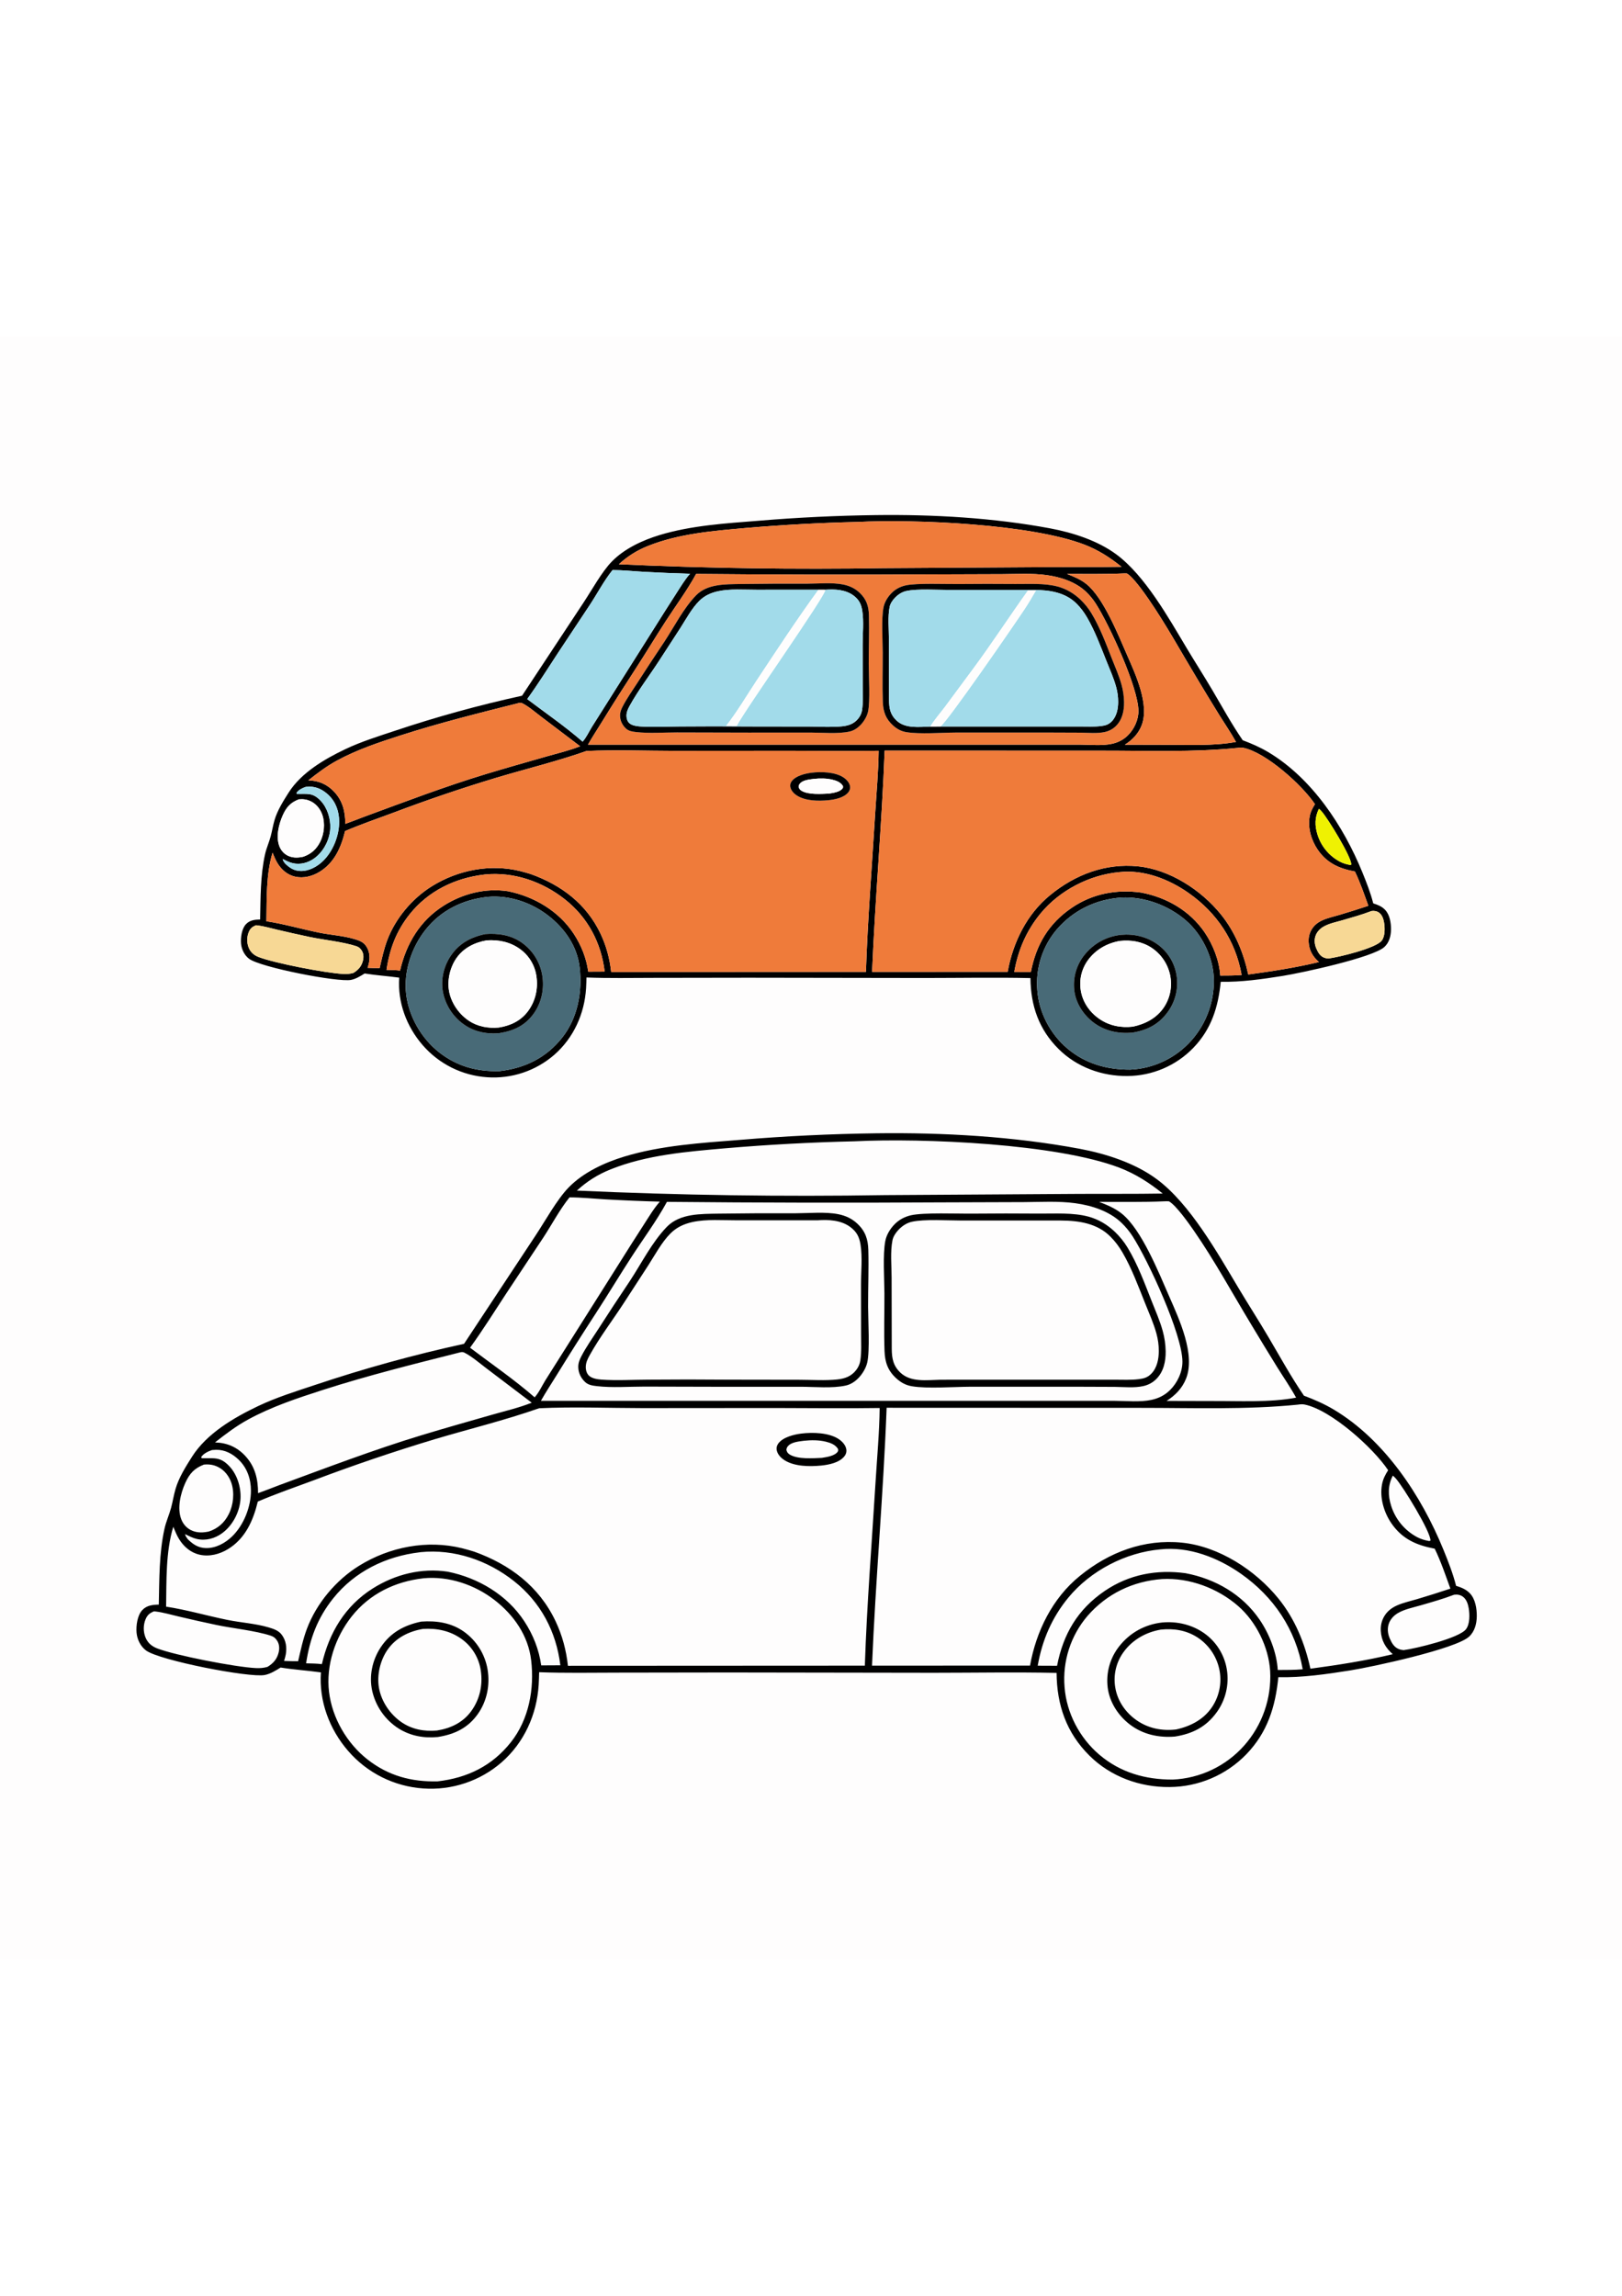 <?xml version="1.0" encoding="utf-8"?>
<!-- Generator: Adobe Illustrator 27.5.0, SVG Export Plug-In . SVG Version: 6.00 Build 0)  -->
<svg xmlns="http://www.w3.org/2000/svg" xmlns:xlink="http://www.w3.org/1999/xlink" viewBox="0 0 4000 4000" width="595" height="842" preserveAspectRatio="xMidYMid meet" data-scaled="true">
<path style="fill:#FEFDFD;" d="M0,0h4000v4000H0V0z"/>
<g>
	<path d="M3624.752,3097.954c-9.642-9.946-21.087-14.31-33.92-18.361c-7.791-30.516-19.407-60.14-31.287-89.26
		c-54.266-133.002-145.057-270.665-270.622-345.429c-23.3-13.872-47.928-24.563-73.269-34.081
		c-31.747-46.286-58.919-95.902-87.408-144.215c-24.05-40.78-49.755-80.646-74.061-121.304
		c-52.067-87.094-119.48-207.302-201.029-267.974c-53.777-40.009-125.429-63.045-190.933-75.292
		c-162.333-30.355-336.251-40.301-501.275-38.124c-112.752,1.482-225.313,6.921-337.682,16.316
		c-93.782,7.377-193.178,13.59-283.569,41.044c-48.87,14.842-100.748,38.845-136.985,75.792
		c-28.871,29.435-58.181,82.987-81.67,118.349l-176.637,267.514c-62.083,13.563-123.754,28.798-185.012,45.704
		c-61.258,16.906-122.013,35.458-182.265,55.657c-47.36,15.784-95.645,30.759-140.796,52.26
		c-59.969,28.564-126.608,67.652-162.801,124.773c-15.534,24.517-32.133,50.783-40.443,78.744
		c-4.602,15.481-6.996,31.604-11.195,47.203c-4.671,17.351-12.237,33.66-16.168,51.318
		c-13.567,60.953-12.734,125.201-14.124,187.318c-15.329,0.421-29.602,1.67-40.831,13.682
		c-12.049,12.89-15.476,38.321-14.024,55.326c1.414,16.559,9.585,33.632,23.005,43.824c32.477,24.66,255.585,68.052,293.042,60.754
		c14.236-2.776,27.062-10.863,39.213-18.439c33.135,5.399,66.274,7.376,99.42,11.998c-5.11,70.671,20.934,140.264,67.077,193.559
		c2.898,3.357,5.876,6.64,8.936,9.85c3.062,3.209,6.2,6.342,9.414,9.396c3.214,3.055,6.503,6.028,9.867,8.922
		c3.362,2.891,6.794,5.697,10.296,8.419c3.502,2.724,7.069,5.358,10.699,7.901c3.633,2.546,7.326,5,11.077,7.362
		c3.754,2.365,7.563,4.634,11.427,6.806c3.866,2.175,7.783,4.253,11.752,6.235c3.968,1.979,7.983,3.86,12.044,5.642
		c4.061,1.782,8.164,3.462,12.308,5.039c4.145,1.58,8.326,3.054,12.544,4.425c4.218,1.373,8.467,2.64,12.747,3.801
		c4.28,1.161,8.586,2.215,12.919,3.162c4.332,0.949,8.686,1.79,13.061,2.523c4.373,0.733,8.763,1.356,13.169,1.87
		c4.404,0.516,8.818,0.923,13.243,1.22c4.342,0.307,8.689,0.507,13.04,0.6c4.352,0.093,8.702,0.078,13.051-0.043
		c4.352-0.119,8.697-0.346,13.036-0.681c4.34-0.333,8.669-0.773,12.987-1.321c4.318-0.545,8.62-1.197,12.904-1.956
		c4.287-0.756,8.552-1.619,12.794-2.587c4.245-0.966,8.461-2.037,12.651-3.212c4.192-1.173,8.352-2.449,12.48-3.829
		c4.128-1.377,8.22-2.856,12.276-4.436c4.057-1.58,8.071-3.257,12.044-5.032c3.973-1.777,7.9-3.651,11.78-5.621
		c3.883-1.968,7.713-4.031,11.491-6.188c3.781-2.158,7.506-4.407,11.177-6.749c3.669-2.339,7.278-4.767,10.828-7.284
		c3.552-2.52,7.039-5.124,10.46-7.812c3.424-2.688,6.778-5.458,10.064-8.311c55.593-48.581,86.794-117.91,91.363-191.09
		c0.646-10.328,0.864-20.709,1.135-31.051c64.18,2.402,128.705,1.17,192.942,1.06l272.717-0.403l506.749,0.76
		c101.101-0.007,202.599-1.934,303.651,0.279c0.667,79.05,24.114,147.616,81.195,204.123
		c52.378,51.85,124.341,78.083,197.546,77.273c4.401-0.029,8.798-0.165,13.19-0.41c4.394-0.245,8.779-0.599,13.154-1.063
		c4.375-0.464,8.736-1.036,13.083-1.717c4.349-0.681,8.678-1.468,12.987-2.363c4.306-0.895,8.588-1.896,12.847-3.005
		c4.259-1.106,8.488-2.319,12.687-3.637c4.199-1.315,8.363-2.736,12.49-4.261c4.128-1.522,8.215-3.148,12.262-4.875
		c4.047-1.727,8.049-3.553,12.005-5.478c3.957-1.927,7.863-3.951,11.719-6.071c3.857-2.117,7.657-4.33,11.402-6.638
		c3.747-2.308,7.435-4.707,11.063-7.198c3.626-2.49,7.188-5.071,10.688-7.74c3.5-2.667,6.93-5.42,10.292-8.258
		c3.364-2.838,6.655-5.758,9.871-8.758c3.219-3.002,6.361-6.082,9.425-9.239c52.096-54.027,71.688-116.854,78.972-190.048
		c59.023,1.121,119.077-7.491,177.272-16.755c54.826-8.729,260.176-52.934,293.176-83.329c13.839-12.747,18.75-31.883,18.936-50.133
		C3642.089,3135.729,3638.377,3112.012,3624.752,3097.954z M3434.847,2807.894c2.748,2.152,5.225,4.782,7.555,7.366
		c17.437,19.357,86.673,132.12,85.239,153.04l-3.287,0.899c-10.378-1.885-19.574-4.472-29.017-9.339
		c-1.908-1.004-3.79-2.056-5.646-3.155c-1.855-1.097-3.684-2.238-5.485-3.423c-1.799-1.187-3.569-2.417-5.31-3.69
		c-1.739-1.273-3.447-2.587-5.125-3.943c-1.675-1.356-3.316-2.753-4.925-4.19c-1.608-1.437-3.179-2.912-4.714-4.425
		c-1.537-1.513-3.036-3.063-4.497-4.65c-1.461-1.585-2.881-3.205-4.261-4.861c-1.38-1.656-2.72-3.345-4.019-5.068
		c-1.299-1.72-2.555-3.471-3.768-5.253c-1.213-1.784-2.381-3.596-3.505-5.435c-1.125-1.839-2.204-3.704-3.237-5.596
		c-1.035-1.894-2.022-3.81-2.962-5.749c-0.94-1.942-1.831-3.904-2.673-5.888c-0.844-1.984-1.64-3.987-2.387-6.01
		c-0.745-2.022-1.44-4.062-2.087-6.12C3422.649,2856.988,3422.36,2832.011,3434.847,2807.894z M2882.743,2131.635
		c17.401,9.432,49.766,55.45,61.792,72.844c50.722,73.355,94.021,152.93,140.139,229.275
		c21.437,35.487,42.778,71.149,64.722,106.319c15.685,25.138,32.636,49.637,46.943,75.592
		c-64.308,12.312-141.813,7.976-207.377,8.312l-112.089-0.268c21.43-13.65,38.428-30.901,47.992-54.819
		c23.707-59.298-16.68-146.185-40.965-201.561c-25.848-58.93-68.319-165.802-117.235-205.144
		c-16.984-13.657-35.98-21.369-56.061-29.213c53.527-0.143,107.375,0.96,160.849-1.385
		C2875.295,2131.281,2878.903,2131.453,2882.743,2131.635z M2839.476,2621.183c-27.886,5.97-61.464,2.469-89.985,2.359
		l-141.249-0.05l-1274.31-0.007c12.109-21.559,26.009-42.45,38.97-63.523c31.662-51.482,63.883-102.147,96.826-152.791
		c29.824-45.847,58.013-92.761,87.78-138.676c29.014-44.755,61.789-88.797,87.244-135.568
		c225.059,2.191,450.123,2.623,675.192,1.295l205.136-0.674c41.643-0.182,85.453-2.944,126.721,2.744
		c40.815,5.628,83.918,19.456,114.167,48.545c5.201,5.003,10.091,10.293,14.671,15.87c4.578,5.576,8.814,11.403,12.708,17.479
		c38.007,59.08,122.349,240.973,122.646,308.597c0.114,25.659-12.572,52.735-30.916,70.55
		C2872.151,2609.888,2857.027,2617.421,2839.476,2621.183z M1505.494,2052.941c89.439-35.969,188.485-43.752,283.619-52.149
		c105.757-8.991,211.692-14.703,317.804-17.137c169.639-8.429,499.323,5.906,653.934,65.147
		c39.334,15.071,73.968,37.336,106.551,63.655c-69.822,1.199-139.708,0.432-209.54,0.864l-475.427,2.994
		c-253.383,4.118-506.65,0.4-759.802-11.156C1447.449,2082.376,1474.21,2065.524,1505.494,2052.941z M1248.272,2359.111
		l91.584-138.13c21.28-32.397,40.376-69.029,64.619-99.124c29.606,0.057,59.897,3.305,89.496,4.982
		c44.402,2.512,88.831,4.367,133.288,5.564c-15.014,16.898-26.937,37.279-39.252,56.218c-21.093,32.675-41.951,65.5-62.574,98.475
		l-180.566,285.936c-8.536,13.947-15.47,29.581-26.348,41.879c-50.786-44.234-105.737-81.798-159.314-122.342
		C1190.541,2449.26,1218.995,2403.82,1248.272,2359.111z M611.765,2669.649c58.016-31.658,121.093-52.603,183.788-72.773
		c111.872-35.99,225.41-64.19,339.28-92.911c0.892-0.161,1.777-0.393,2.68-0.482c3.262-0.328,5.278-0.025,8.158,1.456
		c19.021,9.796,37.286,25.994,54.441,38.86l111.194,84.311c-31.233,12.494-64.526,20.135-96.815,29.396
		c-58.12,16.669-116.411,33.021-174.267,50.59c-118.909,36.105-235.121,80.499-351.692,123.366
		c-17.248,6.888-34.756,13.194-52.146,19.714c0.061-34.916-7.38-66.021-31.822-92.144c-20.324-21.719-44.819-32.129-74.35-32.979
		C556.439,2705.375,582.334,2685.712,611.765,2669.649z M522.687,2744.87c3.374-0.347,6.755-0.565,10.146-0.653
		c21.79-0.353,40.48,9.678,55.815,24.492c20.891,20.181,30.091,47.385,30.195,75.921c0.139,39.891-17.372,84.596-45.951,112.685
		c-17.083,16.787-40.758,29.87-65.235,29.224c-18.844-0.5-32.033-9.293-44.814-22.187c-2.699-3.9-5.692-7.412-6.4-12.226
		l6.669,3.287c9.928,4.971,19.238,8.882,30.415,10.031c22.28,2.298,43.781-5.992,60.476-20.513
		c22.929-19.942,37.939-51.104,39.177-81.481c1.131-27.736-8.44-58.427-27.661-78.804c-23.229-24.631-38.695-18.679-68.272-19.703
		l-0.977-2.926C501.822,2753.489,513.375,2747.996,522.687,2744.87z M456.779,2826.276c10.464-23.282,22.331-36.401,46.081-45.576
		c12.729-1.217,23.527,0.257,35.104,6.021c15.759,7.844,27.047,22.568,32.593,39.066c8.158,24.26,5.043,54.326-6.381,77.048
		c-10.702,21.291-26.608,35.348-49.104,42.889c-13.666,2.841-26.819,3.594-40.1-1.588c-13.114-5.114-22.866-15.449-27.924-28.5
		C436.432,2888.243,445.183,2852.081,456.779,2826.276z M687.179,3243.782c-4.115,16.751-13.201,26.919-27.575,35.69
		c-9.817,2.813-18.75,3.43-28.881,2.948c-49.958-2.377-199.3-31.426-243.242-48.595c-13.35-5.214-23.117-13.39-28.65-26.844
		c-5.794-14.089-5.709-31.38,0.339-45.365c4.54-10.499,10.013-14.66,20.31-19.046c2.045,0.064,2.065,0.029,4.461,0.325
		c18.848,2.32,38.095,8.008,56.623,12.341c31.004,7.356,62.095,14.317,93.276,20.884c40.722,8.526,95.891,13.954,133.834,26.405
		c7.166,2.348,11.124,5.595,15.374,11.827C688.945,3222.995,689.623,3233.829,687.179,3243.782z M1260.088,3464.932
		c-46.372,58.727-107.711,88.351-180.887,96.772c-64.44,1.592-121.365-13.661-172.736-53.859
		c-50.897-39.82-87.191-102.201-95.01-166.473c-7.958-65.443,15.138-134.811,55.758-186.165
		c44.009-55.636,106.743-86.113,176.348-94.111c0.45-0.06,0.892-0.139,1.342-0.178c62.163-5.642,125.818,15.884,174.792,53.823
		c47.582,36.858,83.033,87.765,90.206,148.472C1318.18,3333.293,1304.447,3408.753,1260.088,3464.932z M1334.671,3275.797
		c-5.51-39.345-20.045-75.828-41.85-109.063c-42.571-64.879-113.488-106.769-188.553-121.964
		c-64.743-9.825-129.73,6.531-184.755,41.158c-68.387,43.039-107.729,109.088-125.729,186.772
		c-12.858-1.652-25.969-1.645-38.92-2.013c9.182-60.761,28.057-111.615,66.749-160.089
		c52.981-66.371,130.176-103.978,213.773-113.71c0.682-0.104,1.36-0.243,2.048-0.31c82.865-8.269,165.281,20.249,229.989,71.317
		c65.935,52.039,104.392,124.587,114.423,207.649C1366.122,3275.782,1350.397,3275.866,1334.671,3275.797z M1400.592,3276.793
		c-4.39-38.828-13.74-74.49-30.527-109.97c-40.705-86.031-113.114-140.179-201.05-171.601c-9.778-3.012-19.624-5.784-29.538-8.315
		c-86.37-21.294-178.914-3.33-254.053,43.313c-56.91,35.327-104.995,92.601-128.595,155.406
		c-9.685,25.773-15.417,53.095-21.669,79.875c-11.548,0.189-23.082-0.325-34.624-0.728c1.567-5.221,3.294-10.606,4.215-15.991
		c2.98-17.487,0.667-34.602-10.256-48.945c-7.783-10.224-20.292-14.25-32.218-17.801c-31.947-9.518-67.952-11.598-100.894-18.279
		c-50.492-10.235-100.935-25.045-151.748-32.807c1.092-64.476-1.162-134.769,17.697-196.989
		c4.194,10.096,8.312,20.559,14.004,29.924c11.544,18.996,28.66,33.874,50.71,38.91c24.111,5.507,49.477-1.039,70.237-13.725
		c42.775-26.144,62.11-70.278,73.48-117.203c45.119-19.321,92.073-35.501,138.095-52.56
		c98.025-37.083,197.212-70.742,297.559-100.977c85.717-25.573,173.742-46.889,258.042-76.545
		c84.489-3.972,170.342-0.475,254.963-0.378l326.793-0.25c86.084,0.15,172.019,1.203,258.114-0.01
		c-0.628,60.439-6.438,121.721-10.128,182.09c-9.214,150.842-21.423,302.144-26.43,453.172L1400.592,3276.793z M3132.417,3314.536
		c-0.178,4.156-0.458,8.307-0.839,12.451c-0.383,4.145-0.866,8.277-1.449,12.398c-0.583,4.121-1.265,8.223-2.045,12.308
		c-0.783,4.087-1.664,8.153-2.645,12.198c-0.98,4.044-2.059,8.063-3.237,12.055c-1.175,3.992-2.447,7.952-3.815,11.88
		c-1.371,3.93-2.835,7.825-4.393,11.684s-3.209,7.677-4.953,11.456c-1.744,3.778-3.579,7.511-5.507,11.198
		c-1.925,3.688-3.94,7.328-6.045,10.92c-2.104,3.59-4.292,7.127-6.567,10.61c-2.277,3.483-4.636,6.909-7.077,10.278
		c-2.443,3.371-4.967,6.679-7.569,9.925c-2.605,3.245-5.286,6.426-8.044,9.542c-2.776,3.122-5.629,6.173-8.558,9.154
		c-2.929,2.979-5.93,5.884-9.004,8.715c-3.074,2.829-6.217,5.579-9.428,8.251c-3.209,2.674-6.486,5.265-9.828,7.772
		c-3.34,2.51-6.741,4.935-10.203,7.273c-3.462,2.339-6.98,4.589-10.556,6.752c-3.573,2.165-7.199,4.239-10.877,6.22
		c-3.678,1.982-7.404,3.87-11.177,5.664c-3.771,1.796-7.586,3.497-11.445,5.103c-3.856,1.604-7.751,3.111-11.684,4.521
		c-3.933,1.408-7.899,2.719-11.898,3.933c-3.997,1.211-8.022,2.322-12.076,3.333c-4.054,1.011-8.131,1.92-12.23,2.727
		s-8.216,1.51-12.351,2.113s-8.282,1.099-12.441,1.492c-4.161,0.395-8.328,0.685-12.501,0.871
		c-67.191,0.125-128.691-17.115-180.726-61.185c-48.799-41.333-81.185-102.986-85.967-166.901c-0.328-3.933-0.559-7.87-0.692-11.812
		c-0.135-3.945-0.172-7.889-0.111-11.834c0.062-3.944,0.22-7.885,0.475-11.823c0.257-3.938,0.61-7.866,1.06-11.787
		c0.452-3.918,0.999-7.825,1.642-11.719c0.645-3.892,1.385-7.767,2.22-11.623c0.835-3.857,1.765-7.689,2.791-11.499
		c1.023-3.811,2.141-7.594,3.354-11.348c1.211-3.754,2.515-7.477,3.911-11.167c1.397-3.692,2.884-7.347,4.461-10.963
		c1.575-3.616,3.239-7.192,4.992-10.728c1.754-3.533,3.594-7.022,5.521-10.467c1.927-3.443,3.938-6.837,6.031-10.182
		c2.094-3.343,4.269-6.633,6.527-9.871c2.255-3.236,4.59-6.414,7.005-9.536c2.415-3.121,4.905-6.181,7.469-9.178
		c47.806-54.862,112.068-85.592,184.274-90.792c67.024-3.537,136.606,22.536,187,66.385
		c44.669,38.863,75.314,101.205,79.064,160.281c0.226,4.156,0.351,8.314,0.375,12.473
		C3132.674,3306.219,3132.595,3310.379,3132.417,3314.536z M3151.049,3287.114c-2.384-42.524-20.77-88.9-44.602-123.877
		c-42.65-62.592-109.427-100.902-182.9-114.755c-70.914-9.604-139.244,3.037-199.023,43.645
		c-66.777,45.365-102.59,106.28-117.703,184.609l-47.739-0.193c10.959-62.87,35.048-118.831,75.888-168.275
		c54.726-66.26,140.768-110.687,226.078-118.474c70.51-7.887,142.417,20.127,199.284,60.068
		c80.956,56.856,134.954,137.406,152.234,235.499C3192.064,3287.142,3171.608,3287.06,3151.049,3287.114z M3231.595,3283.973
		c-13.64-62.62-38.007-122.457-78.54-172.6c-56.696-70.143-147.056-129.077-238.34-138.205
		c-93.518-9.354-180.055,23.496-251.922,82.219c-67.649,54.769-107.55,136.667-122.667,220.899l-389.656,0.136
		c8.797-212.081,28.029-423.741,36.047-635.801l626.504,0.21c128.966-0.075,259.149,4.964,387.594-7.926
		c5.425-0.821,11.149-1.381,16.58-0.289c64.943,13.062,169.342,106.851,206.104,161.973c-7.387,11.473-12.715,21.89-15.22,35.516
		c-5.949,32.361,4.875,68.73,23.272,95.438c26.815,38.927,61.988,54.07,106.775,62.481c15.328,31.758,26.69,65.375,38.646,98.503
		c-27.222,9.048-54.578,17.673-82.069,25.876c-16.099,4.811-33.845,8.601-49.17,15.353c-8.597,3.786-16.659,8.786-23.218,15.577
		c-12.252,12.687-18.168,29.513-17.183,47.057c1.367,24.342,11.687,42.05,29.581,57.777
		C3367.334,3264.409,3300.196,3274.645,3231.595,3283.973z M3615.281,3186.573c-16.848,22.058-124.266,47.842-153.793,51.575
		c-3.872-0.41-7.387-0.952-11.063-2.287c-12.262-4.461-18.175-15.092-23.129-26.458c-5.382-12.341-6.709-26.423-1.363-39.017
		c4.261-10.032,12.219-18.186,21.555-23.635c16.373-9.553,37.318-13.629,55.408-18.864c27.843-8.058,55.943-15.988,83.047-26.312
		c7.601-1.135,15.338,0.178,21.662,4.775c8.75,6.363,12.604,17.961,14.321,28.182
		C3624.542,3150.09,3625.134,3173.679,3615.281,3186.573z"/>
	<path d="M3027.029,3299.426c-0.152-2.327-0.362-4.647-0.628-6.963c-0.264-2.317-0.587-4.625-0.967-6.923
		c-0.364-2.222-0.784-4.435-1.26-6.638s-1.005-4.392-1.588-6.566c-0.583-2.175-1.219-4.335-1.909-6.481
		c-0.692-2.144-1.436-4.27-2.23-6.377c-0.797-2.105-1.645-4.191-2.545-6.256c-0.899-2.065-1.85-4.106-2.851-6.124
		c-1.002-2.02-2.053-4.013-3.155-5.978c-1.099-1.965-2.247-3.902-3.444-5.81c-1.197-1.908-2.44-3.786-3.729-5.635
		c-1.29-1.846-2.625-3.659-4.004-5.439c-1.38-1.782-2.804-3.528-4.272-5.239c-1.466-1.708-2.972-3.38-4.521-5.014
		c-1.552-1.637-3.141-3.233-4.768-4.789c-1.63-1.556-3.297-3.07-5-4.543c-1.706-1.473-3.446-2.902-5.221-4.29
		c-1.775-1.387-3.583-2.729-5.425-4.026c-30.277-21.134-66.649-29.602-103.235-26.358c-42.168,4.607-79.172,24.778-105.687,58.099
		c-1.425,1.78-2.806,3.594-4.144,5.442c-1.335,1.849-2.623,3.729-3.865,5.642c-1.239,1.915-2.431,3.859-3.576,5.832
		c-1.142,1.972-2.235,3.973-3.28,6.002c-1.042,2.027-2.034,4.079-2.976,6.156c-0.94,2.079-1.827,4.18-2.662,6.302
		c-0.835,2.122-1.616,4.264-2.345,6.424c-0.728,2.162-1.4,4.341-2.016,6.534c-0.618,2.196-1.182,4.406-1.692,6.631
		c-0.507,2.222-0.958,4.456-1.353,6.702c-0.397,2.246-0.738,4.5-1.021,6.763c-0.281,2.265-0.505,4.533-0.675,6.805
		c-0.169,2.274-0.281,4.553-0.335,6.834c-0.055,2.279-0.052,4.558,0.007,6.837c0.06,2.282,0.176,4.559,0.35,6.831
		c0.174,2.274,0.405,4.543,0.692,6.806c4.589,36.34,26.323,69.565,55.272,91.412c32.015,24.164,71.014,32.514,110.548,29.199
		c43.174-6.863,76.667-23.55,102.861-59.662c1.368-1.887,2.69-3.806,3.965-5.756c1.273-1.951,2.498-3.933,3.676-5.946
		c1.175-2.013,2.301-4.053,3.376-6.12c1.076-2.068,2.098-4.161,3.069-6.281c0.971-2.117,1.889-4.259,2.755-6.424
		c0.866-2.163,1.677-4.346,2.434-6.552c0.759-2.203,1.462-4.424,2.109-6.663c0.647-2.239,1.238-4.493,1.774-6.762
		c0.535-2.267,1.014-4.547,1.438-6.838c0.424-2.293,0.79-4.595,1.099-6.905c0.309-2.31,0.562-4.626,0.756-6.948
		c0.193-2.322,0.33-4.648,0.41-6.977c0.079-2.329,0.1-4.658,0.064-6.988C3027.272,3304.078,3027.179,3301.75,3027.029,3299.426z
		 M3009.514,3314.572c-0.064,2.013-0.178,4.023-0.343,6.031c-0.164,2.008-0.378,4.011-0.643,6.01
		c-0.264,1.996-0.577,3.985-0.938,5.967c-0.359,1.982-0.769,3.954-1.228,5.917c-0.459,1.96-0.967,3.909-1.524,5.845
		c-0.554,1.937-1.156,3.858-1.806,5.763c-0.652,1.908-1.349,3.798-2.091,5.67c-0.744,1.873-1.534,3.725-2.369,5.557
		c-0.835,1.834-1.715,3.646-2.641,5.435c-0.923,1.789-1.891,3.555-2.905,5.299c-1.011,1.742-2.065,3.457-3.162,5.146
		c-20.652,31.59-53.595,48.795-89.674,56.542c-34.27,4.036-68.134-2.584-96.726-22.344c-27.539-19.032-47.507-47.564-53.063-80.813
		c-0.328-1.882-0.609-3.771-0.842-5.667c-0.233-1.896-0.419-3.797-0.557-5.703c-0.14-1.906-0.232-3.814-0.275-5.724
		c-0.045-1.908-0.042-3.818,0.011-5.728c0.05-1.91,0.147-3.819,0.293-5.724c0.145-1.903,0.338-3.803,0.578-5.699
		s0.527-3.784,0.86-5.663c0.333-1.882,0.712-3.754,1.138-5.617c0.428-1.861,0.902-3.711,1.42-5.549
		c0.516-1.839,1.08-3.664,1.692-5.475c0.607-1.811,1.26-3.605,1.959-5.385c0.697-1.777,1.439-3.537,2.227-5.278
		c0.785-1.742,1.613-3.463,2.484-5.164c0.871-1.701,1.783-3.378,2.737-5.032c0.954-1.656,1.95-3.287,2.987-4.893
		c1.035-1.606,2.109-3.184,3.222-4.736c22.037-30.762,55.329-49.634,92.229-55.982c32.143-3.372,62.856,1.446,90.371,19.118
		c1.694,1.104,3.362,2.248,5.003,3.433c1.639,1.187,3.249,2.412,4.828,3.676c1.58,1.263,3.127,2.563,4.643,3.901
		c1.518,1.339,3.001,2.714,4.45,4.125c1.451,1.411,2.867,2.856,4.247,4.336c1.38,1.48,2.723,2.992,4.029,4.536
		c1.306,1.544,2.574,3.119,3.804,4.725c1.228,1.606,2.417,3.241,3.569,4.907c1.151,1.663,2.261,3.353,3.329,5.071
		c1.068,1.72,2.094,3.463,3.076,5.229c0.985,1.77,1.925,3.561,2.819,5.374c0.897,1.813,1.75,3.647,2.559,5.503
		c0.807,1.854,1.568,3.726,2.284,5.617c0.719,1.894,1.389,3.802,2.013,5.724c0.623,1.925,1.2,3.864,1.731,5.817
		c0.528,1.953,1.01,3.917,1.446,5.892c0.431,1.967,0.811,3.945,1.142,5.931c0.331,1.989,0.613,3.984,0.846,5.985
		s0.417,4.007,0.553,6.017c0.133,2.01,0.218,4.022,0.253,6.035C3009.594,3310.544,3009.579,3312.559,3009.514,3314.572z"/>
	<path d="M1200.983,3278.56c-0.511-2.298-1.079-4.583-1.702-6.855c-0.623-2.272-1.301-4.528-2.034-6.766
		c-0.733-2.239-1.521-4.458-2.366-6.659c-0.842-2.198-1.738-4.375-2.687-6.531c-0.952-2.158-1.954-4.289-3.008-6.395
		c-1.054-2.106-2.159-4.185-3.315-6.238c-1.156-2.053-2.362-4.076-3.619-6.07c-1.256-1.991-2.56-3.952-3.911-5.881
		c-1.354-1.929-2.753-3.824-4.197-5.685c-1.446-1.861-2.937-3.684-4.472-5.471c-1.535-1.787-3.112-3.535-4.732-5.246
		c-1.62-1.71-3.282-3.379-4.986-5.007c-1.701-1.627-3.443-3.213-5.225-4.757c-1.779-1.542-3.596-3.039-5.449-4.493
		c-1.856-1.454-3.745-2.861-5.667-4.222c-31.255-21.858-67.598-27.161-104.852-24.46c-42.15,8.776-76.135,27.162-100.245,63.93
		c-20.434,31.166-28.724,70.214-20.659,106.776c0.533,2.37,1.123,4.724,1.77,7.063c0.647,2.341,1.352,4.664,2.113,6.969
		c0.759,2.305,1.575,4.591,2.448,6.856c0.873,2.265,1.801,4.508,2.784,6.73c0.983,2.22,2.018,4.415,3.108,6.584
		c1.09,2.169,2.232,4.311,3.426,6.424c1.197,2.113,2.443,4.195,3.74,6.249c1.297,2.053,2.642,4.073,4.036,6.06
		c1.397,1.987,2.839,3.938,4.329,5.853c1.492,1.917,3.03,3.796,4.614,5.635c1.582,1.841,3.208,3.643,4.879,5.403
		c1.673,1.763,3.385,3.483,5.139,5.16c1.756,1.677,3.552,3.311,5.389,4.9c1.834,1.59,3.707,3.132,5.617,4.629
		c1.911,1.499,3.857,2.949,5.838,4.35c1.982,1.404,3.997,2.758,6.045,4.061c29.288,18.336,62.588,24.257,96.712,20.873
		c40.801-6.616,73.515-21.68,98.146-56.111c22.872-31.972,30.937-72.142,24.356-110.723
		C1201.949,3283.172,1201.495,3280.86,1200.983,3278.56z M1161.963,3388.74c-20.634,28.193-50.704,42.272-84.507,47.639
		c-31.141,2.762-61.571-2.751-87.629-20.773c-27.982-19.35-49.309-50.779-55.269-84.432c-5.571-31.444,3.115-68.234,21.391-94.332
		c20.591-29.41,52.46-45.048,87.08-50.979c34.467-2.088,66.963,4.39,95.384,24.895c1.577,1.133,3.125,2.303,4.643,3.512
		c1.52,1.208,3.008,2.455,4.464,3.74c1.456,1.282,2.879,2.602,4.268,3.958c1.39,1.354,2.744,2.743,4.065,4.168
		c1.32,1.423,2.605,2.878,3.854,4.365c1.247,1.487,2.455,3.005,3.626,4.554c1.173,1.549,2.305,3.125,3.397,4.729
		c1.092,1.606,2.144,3.238,3.155,4.896c1.009,1.656,1.976,3.338,2.901,5.046c0.928,1.706,1.812,3.433,2.651,5.182
		c0.838,1.751,1.632,3.522,2.384,5.313c0.749,1.789,1.455,3.597,2.116,5.425c0.659,1.825,1.273,3.665,1.842,5.521
		c0.566,1.858,1.086,3.728,1.559,5.61c0.476,1.882,0.903,3.775,1.281,5.678c0.378,1.906,0.709,3.818,0.992,5.739
		C1191.141,3323.65,1183.254,3359.651,1161.963,3388.74z"/>
	<path d="M2141.369,2251.625c-0.714-26.062-7.13-45.969-26.63-64.501c-13.497-12.826-29.267-20.081-47.328-23.725
		c-31.372-6.331-72.452-2.402-104.874-2.316c-63.463-0.274-126.923,0.027-190.38,0.903c-43.039,0.842-95.381-0.899-127.842,32.764
		c-36.661,38.021-62.067,89.3-91.105,133.395c-26.568,39.57-52.724,79.411-78.469,119.523c-14.061,21.733-29.442,43.406-41.29,66.41
		c-4.55,8.829-7.658,16.773-7.391,26.851c0.375,13.979,6.827,26.851,16.983,36.319c7.908,7.376,18.4,8.797,28.757,10.007
		c37.935,4.432,79.236,1.121,117.492,1.135l206.346,0.507l179.021-0.096c34.709,0.064,77.513,4.382,111.144-2.994
		c12.023-2.641,22.386-9.528,30.977-18.254c9.846-10,18.646-24.488,21.883-38.228c6.784-28.771,2.248-104.627,2.152-137.635
		C2140.684,2345.133,2142.64,2298.115,2141.369,2251.625z M2123.511,2456.933c-0.032,21.955,1.367,45.408-1.831,67.142
		c-1.278,8.668-4.821,16.445-10.153,23.372c-12.091,15.702-27.839,21.348-46.835,23.361c-29.927,3.176-62.246,0.86-92.408,0.8
		l-175.024-0.26c-66.609-0.604-133.219-0.613-199.83-0.025c-37.721,0.161-76.781,2.541-114.288-0.135
		c-9.689-0.692-22.811-2.673-30.316-9.386c-5.96-5.328-8.379-14.154-8.258-21.919c0.164-10.61,4.282-19.189,9.304-28.271
		c24.842-44.944,56.842-86.577,84.796-129.669l60.354-92.972c16.602-25.859,32.807-56.528,54.494-78.248
		c15.142-15.167,33.482-23.507,54.151-28.007c34.806-7.58,74.443-4.183,110.07-4.304l178.589-0.036l19.689,0.039
		c27.508-2.045,58.127-0.436,80.988,16.587c15.756,11.734,22.14,24.478,25.152,43.349c5.014,31.405,1.039,67.459,1.16,99.546
		L2123.511,2456.933z"/>
	<path d="M2872.594,2476.04c-1.213-8.356-2.949-16.602-5.207-24.738c-6.941-25.188-17.868-49.858-27.468-74.158
		c-17.437-44.141-34.42-90.545-59.094-131.243c-4.347-7.18-9.149-14.041-14.407-20.581c-5.26-6.54-10.93-12.705-17.008-18.493
		c-18.557-17.694-40.348-30.784-65.165-37.475c-38.321-10.331-82.498-7.137-122.018-7.455
		c-54.482-0.462-108.964-0.435-163.447,0.079c-37.154,0.45-121-3.194-152.427,4.09c-15.588,3.611-29.303,10.881-40.469,22.39
		c-10.617,10.938-19.635,25.509-22.594,40.623c-6.602,33.735-2.391,94.085-2.245,129.844c0.193,47.253-1.474,94.924,0.3,142.092
		c1.042,27.729,8.326,48.563,29.699,67.691c11.238,10.053,22.975,16.37,37.821,18.846c38.353,6.402,101.897,1.406,142.577,1.188
		l272.321,0.011l85.585,0.318c22.629,0.228,47.981,3.019,70.128-1.92c12.08-2.694,22.936-8.394,31.751-17.108
		c18.361-18.154,23.8-43.874,23.411-68.805C2874.489,2492.793,2873.807,2484.395,2872.594,2476.04z M2839.102,2556.771
		c-9.104,9.24-18.254,11.791-30.798,13.336c-19.424,2.395-39.648,1.327-59.208,1.327l-91.527-0.021l-310.849,0.021l-29.146,0.164
		c-31.951,0.671-71.221,6.541-96.669-17.208c-18.04-16.833-21.527-35.152-21.769-58.677l-0.339-175.898
		c-0.025-28.985-3.612-64.119,2.173-92.444c1.924-9.432,8.526-19.007,15.089-25.816c9-9.343,20.17-16.802,32.921-19.578
		c31.519-6.863,88.39-2.994,121.875-3.044l245.452,0.036c44.391,0.218,89.293,6.802,122.178,39.709
		c11.741,11.748,21.344,24.742,29.688,39.081c22.936,39.409,38.781,82.751,55.697,124.972c9.871,24.642,21.048,49.409,28.043,75.039
		c1.934,7.007,3.387,14.112,4.357,21.316c0.973,7.204,1.454,14.44,1.442,21.708
		C2857.658,2520.563,2853.455,2542.2,2839.102,2556.771z"/>
	<path d="M2067.683,2717.391c-24.017-15.592-63.955-16.634-91.616-13.165c-18.372,2.366-44.876,8.708-56.607,24.346
		c-3.53,4.707-5.132,10.421-4.054,16.266c1.995,10.821,10.478,19.56,19.492,25.206c24.902,15.595,61.835,15.774,90.064,13.047
		c19.253-1.966,44.623-6.891,57.374-22.833c4.086-5.107,5.81-11.281,4.647-17.722
		C2085.073,2731.945,2076.376,2723.03,2067.683,2717.391z M2065.966,2748.753c-7.359,10.756-27.215,13.375-39.26,15.356
		c-22.09,1.028-58.552,3.733-78.308-7.637c-5.26-3.026-7.705-6.199-9.136-12.194c0.614-3.544,1.114-5.531,3.401-8.436
		c8.436-10.706,27.119-12.105,39.681-13.846c18.108-1.949,37.068-2.059,54.844,2.369c11.488,2.862,23.264,7.427,29.521,17.983
		C2066.769,2744.706,2067.369,2746.701,2065.966,2748.753z"/>
</g>
<g>
	<path d="M3415.641,1412.781c-8.274-8.534-18.094-12.279-29.105-15.754c-6.685-26.184-16.652-51.602-26.845-76.589
		c-46.562-114.121-124.465-232.241-232.204-296.392c-19.992-11.902-41.124-21.076-62.868-29.243
		c-27.24-39.715-50.555-82.288-75-123.742c-20.635-34.991-42.691-69.197-63.547-104.083
		c-44.676-74.73-102.519-177.873-172.49-229.932c-46.143-34.329-107.623-54.095-163.828-64.604
		c-139.288-26.046-288.516-34.58-430.113-32.712c-96.745,1.272-193.327,5.939-289.744,14
		c-80.469,6.329-165.754,11.66-243.313,35.217c-41.932,12.735-86.446,33.331-117.538,65.033
		c-24.772,25.256-49.921,71.206-70.076,101.548l-151.561,229.537c-53.27,11.638-106.186,24.71-158.748,39.216
		c-52.562,14.506-104.692,30.425-156.39,47.756c-40.637,13.544-82.067,26.392-120.809,44.841
		c-51.455,24.509-108.635,58.048-139.689,107.06c-13.329,21.036-27.571,43.573-34.701,67.565
		c-3.949,13.283-6.003,27.118-9.606,40.502c-4.008,14.888-10.5,28.882-13.872,44.033c-11.641,52.3-10.926,107.427-12.119,160.726
		c-13.152,0.361-25.399,1.433-35.035,11.74c-10.339,11.06-13.279,32.881-12.033,47.471c1.213,14.208,8.224,28.857,19.739,37.603
		c27.867,21.159,219.302,58.391,251.442,52.129c12.215-2.382,23.22-9.321,33.646-15.822c28.432,4.633,56.866,6.329,85.307,10.295
		c-4.385,60.638,17.962,120.352,57.555,166.081c2.486,2.88,5.042,5.698,7.667,8.451c2.627,2.754,5.32,5.441,8.078,8.063
		c2.758,2.621,5.58,5.173,8.467,7.655c2.884,2.48,5.829,4.888,8.834,7.224c3.005,2.337,6.065,4.597,9.18,6.779
		c3.117,2.184,6.286,4.29,9.505,6.317c3.221,2.029,6.49,3.976,9.805,5.84c3.317,1.866,6.678,3.649,10.083,5.349
		c3.405,1.698,6.85,3.312,10.334,4.841c3.485,1.529,7.005,2.97,10.561,4.324c3.556,1.355,7.144,2.621,10.763,3.797
		c3.619,1.178,7.265,2.265,10.938,3.261c3.673,0.996,7.367,1.901,11.085,2.713c3.717,0.814,7.453,1.536,11.207,2.165
		c3.752,0.629,7.519,1.164,11.299,1.604c3.779,0.443,7.566,0.792,11.363,1.047c3.726,0.263,7.455,0.435,11.189,0.515
		c3.734,0.08,7.467,0.067,11.198-0.037c3.734-0.102,7.462-0.297,11.186-0.585c3.724-0.286,7.438-0.664,11.143-1.133
		c3.705-0.468,7.396-1.027,11.073-1.678c3.679-0.649,7.338-1.389,10.978-2.22c3.642-0.829,7.26-1.748,10.855-2.756
		c3.597-1.006,7.166-2.101,10.708-3.286c3.542-1.182,7.053-2.45,10.534-3.806c3.481-1.355,6.925-2.794,10.334-4.318
		c3.409-1.525,6.779-3.132,10.108-4.823c3.332-1.688,6.618-3.458,9.86-5.31c3.244-1.852,6.441-3.782,9.59-5.79
		c3.148-2.007,6.245-4.09,9.29-6.25c3.048-2.162,6.04-4.396,8.975-6.703c2.938-2.307,5.816-4.684,8.635-7.132
		c47.701-41.684,74.473-101.171,78.392-163.963c0.554-8.862,0.741-17.769,0.974-26.643c55.068,2.061,110.434,1.004,165.552,0.909
		l234.002-0.346l434.81,0.652c86.749-0.006,173.838-1.66,260.544,0.239c0.573,67.828,20.69,126.66,69.668,175.145
		c44.942,44.489,106.689,66.999,169.502,66.303c3.776-0.025,7.549-0.142,11.317-0.352c3.77-0.21,7.532-0.514,11.287-0.912
		c3.754-0.398,7.496-0.889,11.226-1.473c3.732-0.584,7.446-1.26,11.143-2.027c3.695-0.768,7.369-1.627,11.023-2.578
		c3.654-0.949,7.282-1.99,10.885-3.12c3.603-1.129,7.176-2.347,10.717-3.656c3.542-1.306,7.049-2.701,10.521-4.183
		c3.473-1.482,6.906-3.049,10.301-4.7c3.395-1.653,6.747-3.39,10.056-5.209c3.309-1.817,6.57-3.715,9.783-5.696
		c3.215-1.98,6.379-4.039,9.493-6.176c3.111-2.137,6.168-4.351,9.171-6.642c3.003-2.288,5.947-4.65,8.831-7.086
		c2.886-2.435,5.71-4.94,8.469-7.514c2.762-2.576,5.458-5.219,8.087-7.928c44.7-46.357,61.511-100.265,67.761-163.068
		c50.644,0.962,102.173-6.427,152.106-14.377c47.043-7.49,223.241-45.42,251.556-71.5c11.875-10.938,16.089-27.357,16.248-43.016
		C3430.517,1445.193,3427.332,1424.843,3415.641,1412.781z M3252.695,1163.898c2.358,1.846,4.483,4.103,6.482,6.32
		c14.961,16.609,74.369,113.365,73.138,131.314l-2.82,0.772c-8.904-1.617-16.795-3.837-24.898-8.014
		c-1.637-0.861-3.252-1.764-4.844-2.707c-1.592-0.941-3.161-1.92-4.706-2.937c-1.543-1.019-3.062-2.074-4.556-3.166
		c-1.492-1.092-2.958-2.22-4.397-3.383c-1.437-1.164-2.846-2.362-4.226-3.595c-1.38-1.233-2.728-2.499-4.045-3.797
		c-1.319-1.298-2.604-2.628-3.858-3.99c-1.253-1.36-2.472-2.75-3.656-4.171c-1.184-1.421-2.334-2.87-3.448-4.348
		c-1.115-1.476-2.192-2.978-3.234-4.507c-1.041-1.531-2.043-3.085-3.007-4.664c-0.966-1.578-1.891-3.178-2.777-4.801
		c-0.888-1.625-1.735-3.269-2.542-4.933c-0.806-1.666-1.571-3.35-2.294-5.052c-0.725-1.703-1.407-3.421-2.048-5.157
		c-0.639-1.735-1.236-3.486-1.791-5.251C3242.229,1206.023,3241.981,1184.592,3252.695,1163.898z M2778.969,583.642
		c14.931,8.093,42.701,47.579,53.02,62.503c43.521,62.941,80.674,131.219,120.245,196.727
		c18.394,30.449,36.705,61.049,55.534,91.226c13.458,21.569,28.003,42.591,40.279,64.861
		c-55.178,10.564-121.681,6.844-177.938,7.132l-96.177-0.23c18.388-11.713,32.972-26.515,41.179-47.037
		c20.341-50.88-14.312-125.432-35.15-172.947c-22.178-50.564-58.62-142.265-100.593-176.021
		c-14.573-11.719-30.872-18.336-48.102-25.066c45.928-0.122,92.132,0.824,138.014-1.188
		C2772.578,583.339,2775.674,583.486,2778.969,583.642z M2741.844,1003.693c-23.927,5.123-52.738,2.119-77.21,2.024l-121.197-0.043
		l-1093.407-0.006c10.39-18.498,22.317-36.424,33.438-54.505c27.167-44.174,54.814-87.646,83.08-131.1
		c25.59-39.339,49.777-79.593,75.318-118.99c24.895-38.402,53.017-76.191,74.859-116.323c193.109,1.88,386.223,2.251,579.341,1.112
		l176.015-0.579c35.731-0.156,73.322-2.526,108.731,2.355c35.021,4.829,72.005,16.695,97.959,41.654
		c4.463,4.293,8.658,8.832,12.588,13.617c3.928,4.785,7.562,9.784,10.904,14.998c32.611,50.693,104.98,206.764,105.235,264.788
		c0.098,22.016-10.788,45.248-26.527,60.534C2769.881,994.001,2756.904,1000.465,2741.844,1003.693z M1597.236,516.12
		c76.742-30.863,161.727-37.541,243.356-44.746c90.744-7.714,181.64-12.616,272.688-14.704
		c145.556-7.233,428.438,5.068,561.1,55.898c33.75,12.931,63.468,32.035,91.425,54.618c-59.91,1.029-119.875,0.37-179.794,0.741
		l-407.934,2.569c-217.412,3.534-434.725,0.343-651.94-9.572C1547.432,541.376,1570.394,526.917,1597.236,516.12z M1376.53,778.825
		l78.582-118.521c18.259-27.798,34.644-59.23,55.445-85.052c25.403,0.049,51.394,2.836,76.791,4.275
		c38.099,2.156,76.221,3.747,114.366,4.774c-12.882,14.499-23.113,31.987-33.68,48.237c-18.099,28.036-35.996,56.201-53.691,84.495
		l-154.932,245.344c-7.325,11.967-13.274,25.382-22.607,35.934c-43.577-37.955-90.727-70.186-136.698-104.974
		C1326.995,856.177,1351.409,817.187,1376.53,778.825z M830.383,1045.279c49.78-27.164,103.903-45.135,157.697-62.442
		c95.99-30.881,193.411-55.078,291.116-79.721c0.766-0.138,1.525-0.337,2.3-0.413c2.799-0.282,4.529-0.021,7,1.249
		c16.321,8.405,31.993,22.304,46.712,33.343l95.408,72.342c-26.799,10.72-55.366,17.276-83.071,25.222
		c-49.869,14.303-99.885,28.333-149.528,43.408c-102.029,30.979-201.742,69.072-301.766,105.853
		c-14.799,5.91-29.822,11.321-44.743,16.915c0.052-29.959-6.332-56.649-27.305-79.063c-17.439-18.636-38.457-27.568-63.795-28.297
		C782.911,1075.933,805.13,1059.061,830.383,1045.279z M753.95,1109.822c2.895-0.298,5.797-0.485,8.706-0.56
		c18.697-0.303,34.733,8.304,47.891,21.015c17.926,17.316,25.82,40.658,25.908,65.143c0.119,34.228-14.906,72.587-39.427,96.688
		c-14.658,14.404-34.972,25.63-55.974,25.076c-16.169-0.429-27.486-7.974-38.452-19.037c-2.316-3.347-4.884-6.36-5.491-10.491
		l5.722,2.82c8.519,4.266,16.507,7.621,26.097,8.608c19.117,1.972,37.566-5.141,51.891-17.601
		c19.674-17.111,32.553-43.849,33.616-69.914c0.971-23.798-7.242-50.132-23.734-67.617c-19.931-21.135-33.202-16.027-58.58-16.906
		l-0.839-2.511C736.047,1117.216,745.96,1112.504,753.95,1109.822z M697.399,1179.671c8.978-19.977,19.161-31.233,39.539-39.106
		c10.922-1.044,20.187,0.221,30.121,5.166c13.522,6.73,23.207,19.365,27.966,33.521c7,20.816,4.327,46.614-5.475,66.11
		c-9.183,18.269-22.831,30.33-42.133,36.8c-11.726,2.437-23.012,3.083-34.408-1.363c-11.252-4.388-19.62-13.256-23.96-24.454
		C679.941,1232.841,687.449,1201.813,697.399,1179.671z M895.091,1537.907c-3.531,14.373-11.327,23.097-23.661,30.624
		c-8.424,2.413-16.088,2.943-24.781,2.529c-42.866-2.039-171.007-26.965-208.711-41.697c-11.454-4.474-19.835-11.489-24.583-23.033
		c-4.972-12.089-4.898-26.925,0.291-38.925c3.896-9.009,8.591-12.579,17.427-16.343c1.755,0.055,1.772,0.025,3.828,0.279
		c16.172,1.99,32.687,6.871,48.585,10.589c26.602,6.312,53.28,12.285,80.034,17.919c34.941,7.315,82.278,11.973,114.834,22.656
		c6.149,2.015,9.545,4.801,13.191,10.148C896.607,1520.071,897.188,1529.367,895.091,1537.907z M1386.669,1727.662
		c-39.789,50.39-92.42,75.808-155.208,83.035c-55.292,1.366-104.135-11.722-148.214-46.213
		c-43.671-34.167-74.813-87.692-81.522-142.84c-6.828-56.152,12.989-115.673,47.842-159.737
		c37.762-47.738,91.59-73.888,151.313-80.75c0.386-0.052,0.766-0.119,1.151-0.153c53.339-4.841,107.957,13.629,149.978,46.182
		c40.827,31.625,71.246,75.306,77.4,127.395C1436.514,1614.71,1424.731,1679.458,1386.669,1727.662z M1450.663,1565.377
		c-4.728-33.76-17.2-65.063-35.909-93.581c-36.528-55.669-97.377-91.611-161.785-104.65c-55.552-8.43-111.313,5.604-158.527,35.315
		c-58.679,36.929-92.435,93.602-107.88,160.257c-11.033-1.418-22.283-1.412-33.395-1.727c7.879-52.135,24.074-95.77,57.273-137.362
		c45.46-56.949,111.696-89.217,183.425-97.568c0.585-0.089,1.167-0.208,1.758-0.266c71.102-7.095,141.818,17.374,197.339,61.193
		c56.575,44.651,89.572,106.901,98.18,178.171C1477.65,1565.364,1464.157,1565.437,1450.663,1565.377z M1507.226,1566.232
		c-3.766-33.315-11.789-63.915-26.193-94.358c-34.926-73.818-97.056-120.279-172.509-147.24c-8.39-2.584-16.838-4.963-25.345-7.135
		c-74.109-18.271-153.515-2.857-217.987,37.165c-48.831,30.312-90.09,79.455-110.339,133.345
		c-8.311,22.114-13.228,45.558-18.593,68.536c-9.909,0.162-19.806-0.279-29.708-0.625c1.344-4.48,2.826-9.1,3.616-13.721
		c2.557-15.004,0.573-29.69-8.8-41.997c-6.678-8.773-17.411-12.227-27.645-15.274c-27.412-8.167-58.305-9.952-86.571-15.684
		c-43.324-8.782-86.606-21.49-130.206-28.15c0.937-55.323-0.997-115.637,15.185-169.024c3.599,8.663,7.132,17.641,12.016,25.676
		c9.905,16.299,24.592,29.065,43.511,33.386c20.688,4.725,42.454-0.891,60.266-11.777c36.702-22.433,53.293-60.302,63.048-100.565
		c38.714-16.578,79.002-30.462,118.49-45.098c84.109-31.819,169.215-60.7,255.317-86.642
		c73.548-21.943,149.078-40.233,221.41-65.679c72.495-3.408,146.159-0.407,218.768-0.325l280.401-0.214
		c73.864,0.129,147.599,1.032,221.472-0.009c-0.539,51.859-5.524,104.442-8.69,156.24c-7.906,129.428-18.382,259.251-22.678,388.839
		L1507.226,1566.232z M2993.198,1598.616c-0.153,3.566-0.393,7.128-0.719,10.684c-0.329,3.556-0.743,7.102-1.243,10.638
		c-0.5,3.536-1.085,7.056-1.755,10.561c-0.672,3.507-1.428,6.996-2.269,10.466c-0.841,3.47-1.767,6.918-2.777,10.344
		c-1.008,3.425-2.099,6.823-3.273,10.194c-1.176,3.372-2.432,6.714-3.77,10.025s-2.754,6.588-4.25,9.829
		c-1.496,3.242-3.071,6.445-4.725,9.609c-1.651,3.164-3.38,6.287-5.187,9.37c-1.805,3.081-3.683,6.115-5.634,9.104
		c-1.953,2.989-3.978,5.928-6.072,8.819c-2.097,2.893-4.261,5.731-6.495,8.516c-2.235,2.784-4.536,5.514-6.902,8.188
		c-2.382,2.678-4.83,5.296-7.343,7.854c-2.513,2.556-5.088,5.048-7.726,7.478c-2.637,2.427-5.334,4.787-8.09,7.08
		c-2.754,2.294-5.565,4.518-8.433,6.669c-2.866,2.154-5.784,4.234-8.754,6.241c-2.97,2.007-5.99,3.938-9.058,5.793
		c-3.066,1.858-6.177,3.637-9.333,5.337c-3.156,1.7-6.353,3.32-9.591,4.859c-3.235,1.541-6.509,3.001-9.82,4.379
		c-3.309,1.376-6.651,2.669-10.025,3.88c-3.375,1.208-6.778,2.333-10.209,3.374c-3.429,1.039-6.884,1.993-10.362,2.86
		c-3.479,0.868-6.977,1.648-10.494,2.34c-3.517,0.692-7.05,1.296-10.598,1.813c-3.548,0.516-7.106,0.943-10.675,1.28
		c-3.57,0.339-7.146,0.588-10.727,0.747c-57.653,0.107-110.422-14.686-155.07-52.499c-41.871-35.465-69.66-88.366-73.763-143.208
		c-0.282-3.375-0.48-6.753-0.594-10.135c-0.116-3.385-0.148-6.769-0.095-10.154c0.053-3.384,0.189-6.766,0.407-10.145
		c0.221-3.378,0.524-6.75,0.91-10.114c0.388-3.362,0.857-6.714,1.409-10.056c0.553-3.34,1.188-6.664,1.905-9.973
		c0.716-3.309,1.515-6.598,2.395-9.866c0.878-3.27,1.837-6.516,2.878-9.738c1.039-3.221,2.158-6.415,3.356-9.581
		c1.198-3.168,2.475-6.304,3.828-9.407c1.352-3.103,2.779-6.171,4.284-9.205c1.505-3.031,3.084-6.025,4.737-8.981
		c1.654-2.954,3.379-5.866,5.175-8.736c1.796-2.868,3.663-5.691,5.601-8.47c1.935-2.776,3.939-5.504,6.011-8.182
		c2.072-2.678,4.208-5.304,6.409-7.876c41.02-47.073,96.158-73.441,158.114-77.903c57.509-3.034,117.213,19.337,160.453,56.961
		c38.328,33.346,64.622,86.838,67.84,137.528c0.194,3.566,0.301,7.134,0.322,10.702
		C2993.419,1591.48,2993.352,1595.05,2993.198,1598.616z M3009.186,1575.087c-2.046-36.488-17.821-76.28-38.27-106.291
		c-36.595-53.706-93.893-86.577-156.935-98.464c-60.846-8.24-119.476,2.606-170.77,37.449
		c-57.297,38.925-88.026,91.192-100.994,158.402l-40.961-0.165c9.404-53.945,30.073-101.962,65.115-144.387
		c46.957-56.854,120.784-94.974,193.983-101.655c60.501-6.767,122.199,17.27,170.993,51.541
		c69.463,48.785,115.796,117.9,130.622,202.067C3044.378,1575.112,3026.826,1575.041,3009.186,1575.087z M3078.297,1572.392
		c-11.703-53.73-32.611-105.072-67.39-148.098c-48.647-60.185-126.179-110.753-204.505-118.585
		c-80.242-8.026-154.494,20.161-216.159,70.547c-58.045,46.994-92.282,117.266-105.253,189.54l-334.34,0.116
		c7.548-181.974,24.05-363.586,30.93-545.541l537.565,0.181c110.657-0.064,222.359,4.259,332.57-6.801
		c4.654-0.704,9.566-1.185,14.226-0.248c55.724,11.207,145.302,91.682,176.845,138.979c-6.338,9.844-10.91,18.783-13.06,30.474
		c-5.104,27.767,4.183,58.973,19.968,81.89c23.008,33.401,53.188,46.394,91.617,53.611c13.152,27.25,22.901,56.094,33.159,84.52
		c-23.358,7.763-46.83,15.164-70.419,22.203c-13.813,4.128-29.041,7.38-42.189,13.173c-7.376,3.249-14.294,7.539-19.922,13.366
		c-10.512,10.885-15.589,25.323-14.744,40.377c1.173,20.886,10.028,36.08,25.382,49.575
		C3194.767,1555.606,3137.159,1564.388,3078.297,1572.392z M3407.514,1488.819c-14.456,18.927-106.625,41.05-131.96,44.253
		c-3.323-0.352-6.339-0.817-9.493-1.963c-10.521-3.828-15.595-12.95-19.845-22.702c-4.618-10.589-5.757-22.672-1.17-33.478
		c3.656-8.608,10.485-15.604,18.495-20.28c14.049-8.197,32.02-11.694,47.542-16.186c23.89-6.914,48.001-13.718,71.258-22.577
		c6.522-0.974,13.161,0.153,18.587,4.097c7.509,5.46,10.815,15.411,12.288,24.181
		C3415.46,1457.515,3415.969,1477.755,3407.514,1488.819z"/>
	<path style="fill:#EFF102;" d="M3250.959,1233.083c0.641,1.735,1.324,3.454,2.048,5.157c0.723,1.703,1.487,3.387,2.294,5.052
		c0.806,1.664,1.653,3.308,2.542,4.933c0.886,1.623,1.812,3.223,2.777,4.801c0.964,1.578,1.966,3.133,3.007,4.664
		c1.041,1.529,2.119,3.031,3.234,4.507c1.114,1.478,2.264,2.927,3.448,4.348c1.184,1.421,2.403,2.811,3.656,4.171
		c1.254,1.361,2.54,2.692,3.858,3.99c1.317,1.298,2.665,2.564,4.045,3.797c1.38,1.233,2.789,2.431,4.226,3.595
		c1.439,1.164,2.905,2.291,4.397,3.383c1.494,1.092,3.013,2.148,4.556,3.166c1.545,1.017,3.114,1.996,4.706,2.937
		c1.592,0.943,3.207,1.846,4.844,2.707c8.102,4.177,15.993,6.397,24.898,8.014l2.82-0.772
		c1.231-17.95-58.177-114.706-73.138-131.314c-2-2.217-4.125-4.474-6.482-6.32c-10.714,20.694-10.466,42.125-3.527,63.933
		C3249.723,1229.597,3250.32,1231.348,3250.959,1233.083z"/>
	<path style="fill:#A2DBEA;" d="M790.701,1143.952c16.492,17.484,24.705,43.818,23.734,67.617
		c-1.063,26.065-13.942,52.803-33.616,69.914c-14.325,12.46-32.773,19.573-51.891,17.601c-9.591-0.986-17.579-4.342-26.097-8.608
		l-5.722-2.82c0.607,4.131,3.175,7.144,5.491,10.491c10.966,11.063,22.283,18.608,38.452,19.037
		c21.002,0.554,41.316-10.671,55.974-25.076c24.521-24.102,39.547-62.461,39.427-96.688c-0.089-24.484-7.983-47.827-25.908-65.143
		c-13.158-12.711-29.194-21.318-47.891-21.015c-2.909,0.075-5.811,0.262-8.706,0.56c-7.99,2.682-17.903,7.395-22.667,14.713
		l0.839,2.511C757.499,1127.925,770.77,1122.817,790.701,1143.952z"/>
	<path style="fill:#FEFDFD;" d="M713.009,1280.799c11.396,4.446,22.681,3.8,34.408,1.363c19.303-6.47,32.95-18.532,42.133-36.8
		c9.802-19.496,12.475-45.294,5.475-66.11c-4.759-14.156-14.444-26.79-27.966-33.521c-9.933-4.945-19.199-6.21-30.121-5.166
		c-20.378,7.872-30.561,19.129-39.539,39.106c-9.95,22.142-17.458,53.17-8.35,76.675
		C693.388,1267.543,701.757,1276.411,713.009,1280.799z"/>
	<path style="fill:#F7D895;" d="M3400.927,1419.983c-5.426-3.944-12.064-5.071-18.587-4.097
		c-23.257,8.859-47.367,15.662-71.258,22.577c-15.522,4.492-33.493,7.989-47.542,16.186c-8.01,4.676-14.839,11.673-18.495,20.28
		c-4.587,10.806-3.448,22.889,1.17,33.478c4.25,9.753,9.324,18.875,19.845,22.702c3.154,1.145,6.17,1.611,9.493,1.963
		c25.336-3.203,117.504-25.326,131.96-44.253c8.454-11.063,7.946-31.304,5.702-44.654
		C3411.743,1435.395,3408.436,1425.443,3400.927,1419.983z"/>
	<path style="fill:#F7D895;" d="M878.353,1502.506c-32.556-10.683-79.893-15.341-114.834-22.656
		c-26.754-5.635-53.432-11.608-80.034-17.919c-15.898-3.717-32.412-8.598-48.585-10.589c-2.055-0.254-2.073-0.223-3.828-0.279
		c-8.836,3.763-13.531,7.334-17.427,16.343c-5.189,12-5.263,26.836-0.291,38.925c4.747,11.544,13.128,18.559,24.583,23.033
		c37.704,14.732,165.845,39.657,208.711,41.697c8.693,0.413,16.358-0.116,24.781-2.529c12.334-7.527,20.13-16.25,23.661-30.624
		c2.098-8.54,1.516-17.837-3.546-25.253C887.898,1507.308,884.502,1504.521,878.353,1502.506z"/>
	<path style="fill:#EF7B3A;" d="M1392.962,1386.989c-55.522-43.818-126.238-68.288-197.339-61.193
		c-0.591,0.058-1.173,0.177-1.758,0.266c-71.729,8.351-137.965,40.619-183.425,97.568c-33.199,41.592-49.394,85.227-57.273,137.362
		c11.112,0.315,22.362,0.309,33.395,1.727c15.445-66.656,49.202-123.329,107.88-160.257
		c47.214-29.712,102.975-43.745,158.527-35.315c64.408,13.038,125.258,48.981,161.785,104.65
		c18.709,28.517,31.181,59.821,35.909,93.581c13.494,0.059,26.986-0.013,40.478-0.218
		C1482.534,1493.89,1449.537,1431.641,1392.962,1386.989z"/>
	<path style="fill:#EF7B3A;" d="M2931.348,1371.517c-48.794-34.271-110.492-58.308-170.993-51.541
		c-73.199,6.682-147.026,44.801-193.983,101.655c-35.042,42.425-55.712,90.442-65.115,144.387l40.961,0.165
		c12.968-67.21,43.696-119.477,100.994-158.402c51.293-34.843,109.923-45.689,170.77-37.449
		c63.042,11.887,120.34,44.759,156.935,98.464c20.448,30.011,36.224,69.803,38.27,106.291c17.641-0.046,35.193,0.024,52.784-1.503
		C3047.143,1489.416,3000.811,1420.302,2931.348,1371.517z"/>
	<path style="fill:#EF7B3A;" d="M2631.266,584.79c17.23,6.731,33.53,13.348,48.102,25.066
		c41.972,33.756,78.414,125.457,100.593,176.021c20.838,47.514,55.491,122.067,35.15,172.947
		c-8.207,20.522-22.791,35.324-41.179,47.037l96.177,0.23c56.257-0.288,122.759,3.433,177.938-7.132
		c-12.276-22.271-26.821-43.292-40.279-64.861c-18.829-30.177-37.14-60.776-55.534-91.226
		c-39.572-65.507-76.724-133.786-120.245-196.727c-10.319-14.925-38.089-54.41-53.02-62.503c-3.295-0.156-6.391-0.303-9.688-0.04
		C2723.398,585.614,2677.195,584.668,2631.266,584.79z"/>
	<path style="fill:#A2DBEA;" d="M1459.412,962.376l154.932-245.344c17.695-28.294,35.592-56.459,53.691-84.495
		c10.567-16.25,20.798-33.738,33.68-48.237c-38.145-1.027-76.267-2.618-114.366-4.774c-25.397-1.439-51.388-4.226-76.791-4.275
		c-20.801,25.823-37.186,57.255-55.445,85.052l-78.582,118.521c-25.121,38.362-49.535,77.351-76.424,114.51
		c45.971,34.788,93.121,67.02,136.698,104.974C1446.138,987.758,1452.087,974.343,1459.412,962.376z"/>
	<path style="fill:#EF7B3A;" d="M824.203,1121.972c20.972,22.414,27.357,49.104,27.305,79.063
		c14.922-5.594,29.944-11.005,44.743-16.915c100.023-36.782,199.737-74.874,301.766-105.853
		c49.643-15.075,99.659-29.105,149.528-43.408c27.706-7.946,56.272-14.502,83.071-25.222l-95.408-72.342
		c-14.719-11.039-30.391-24.938-46.712-33.343c-2.471-1.271-4.201-1.531-7-1.249c-0.775,0.077-1.534,0.276-2.3,0.413
		c-97.705,24.644-195.125,48.84-291.116,79.721c-53.795,17.307-107.917,35.278-157.697,62.442
		c-25.253,13.782-47.471,30.654-69.975,48.396C785.747,1094.404,806.765,1103.336,824.203,1121.972z"/>
	<path style="fill:#EF7B3A;" d="M2178.077,570.496l407.934-2.569c59.919-0.37,119.884,0.288,179.794-0.741
		c-27.957-22.583-57.675-41.687-91.425-54.618c-132.662-50.831-415.544-63.131-561.1-55.898
		c-91.048,2.088-181.944,6.99-272.688,14.704c-81.629,7.205-166.614,13.883-243.356,44.746
		c-26.842,10.797-49.805,25.256-71.099,44.804C1743.352,570.839,1960.665,574.03,2178.077,570.496z"/>
	<path style="fill:#486A77;" d="M2925.239,1439.678c-43.24-37.624-102.944-59.995-160.453-56.961
		c-61.955,4.462-117.094,30.829-158.114,77.903c-2.201,2.572-4.337,5.197-6.409,7.876c-2.072,2.678-4.076,5.406-6.011,8.182
		c-1.938,2.778-3.804,5.602-5.601,8.47c-1.796,2.87-3.521,5.782-5.175,8.736c-1.653,2.956-3.232,5.95-4.737,8.981
		c-1.504,3.033-2.932,6.102-4.284,9.205c-1.353,3.103-2.629,6.238-3.828,9.407c-1.198,3.166-2.317,6.36-3.356,9.581
		c-1.041,3.221-2,6.467-2.878,9.738c-0.88,3.268-1.678,6.557-2.395,9.866c-0.717,3.309-1.352,6.633-1.905,9.973
		c-0.551,3.342-1.021,6.694-1.409,10.056c-0.386,3.364-0.689,6.736-0.91,10.114c-0.218,3.379-0.354,6.76-0.407,10.145
		c-0.053,3.385-0.021,6.769,0.095,10.154c0.114,3.383,0.312,6.761,0.594,10.135c4.103,54.842,31.892,107.742,73.763,143.208
		c44.648,37.814,97.417,52.607,155.07,52.499c3.581-0.159,7.156-0.408,10.727-0.747c3.568-0.337,7.126-0.764,10.675-1.28
		c3.548-0.517,7.081-1.121,10.598-1.813c3.517-0.692,7.015-1.472,10.494-2.34c3.478-0.867,6.933-1.821,10.362-2.86
		c3.432-1.041,6.835-2.166,10.209-3.374c3.375-1.211,6.716-2.504,10.025-3.88c3.311-1.378,6.585-2.838,9.82-4.379
		c3.238-1.539,6.434-3.159,9.591-4.859c3.156-1.7,6.267-3.48,9.333-5.337c3.068-1.856,6.087-3.787,9.058-5.793
		c2.97-2.007,5.888-4.087,8.754-6.241c2.868-2.152,5.679-4.375,8.433-6.669c2.756-2.292,5.452-4.652,8.09-7.08
		c2.637-2.429,5.213-4.922,7.726-7.478c2.513-2.558,4.961-5.176,7.343-7.854c2.366-2.674,4.667-5.404,6.902-8.188
		c2.233-2.784,4.398-5.623,6.495-8.516c2.094-2.89,4.119-5.83,6.072-8.819c1.952-2.989,3.83-6.023,5.634-9.104
		c1.807-3.083,3.536-6.206,5.187-9.37c1.654-3.164,3.229-6.367,4.725-9.609c1.496-3.242,2.913-6.518,4.25-9.829
		s2.594-6.653,3.77-10.025c1.174-3.37,2.265-6.768,3.273-10.194c1.011-3.426,1.936-6.873,2.777-10.344
		c0.841-3.47,1.597-6.959,2.269-10.466c0.669-3.505,1.255-7.026,1.755-10.561c0.5-3.536,0.915-7.082,1.243-10.638
		c0.327-3.556,0.566-7.117,0.719-10.684c0.153-3.566,0.221-7.136,0.202-10.708c-0.02-3.568-0.127-7.136-0.322-10.702
		C2989.861,1526.516,2963.567,1473.025,2925.239,1439.678z M2902.956,1597.639c-0.069,1.999-0.187,3.994-0.352,5.987
		c-0.167,1.993-0.384,3.98-0.649,5.962s-0.58,3.957-0.943,5.925c-0.363,1.966-0.775,3.922-1.234,5.867
		c-0.459,1.948-0.967,3.882-1.522,5.802c-0.555,1.921-1.158,3.827-1.81,5.717c-0.649,1.892-1.345,3.766-2.088,5.622
		c-0.743,1.858-1.531,3.695-2.364,5.512c-0.833,1.819-1.71,3.615-2.634,5.389c-0.923,1.774-1.888,3.524-2.897,5.252
		c-1.01,1.727-2.062,3.427-3.154,5.101c-1.094,1.674-2.228,3.32-3.402,4.939c-22.476,30.985-51.214,45.304-88.259,51.192
		c-33.922,2.844-67.385-4.321-94.854-25.054c-24.84-18.746-43.488-47.254-47.426-78.435c-0.247-1.942-0.445-3.888-0.594-5.839
		c-0.149-1.95-0.249-3.903-0.3-5.861c-0.051-1.956-0.053-3.911-0.006-5.867c0.047-1.958,0.143-3.912,0.288-5.864
		c0.145-1.949,0.338-3.896,0.579-5.839c0.243-1.941,0.535-3.876,0.876-5.803c0.339-1.927,0.726-3.844,1.161-5.751
		c0.437-1.909,0.921-3.805,1.451-5.689c0.529-1.882,1.105-3.751,1.73-5.607c0.625-1.853,1.295-3.691,2.012-5.512
		c0.717-1.821,1.478-3.624,2.284-5.408c0.808-1.782,1.66-3.543,2.554-5.282c0.896-1.741,1.834-3.458,2.814-5.15
		c0.982-1.692,2.005-3.36,3.068-5.004c1.066-1.641,2.171-3.255,3.316-4.841c1.147-1.586,2.332-3.143,3.555-4.67
		c22.751-28.591,54.502-45.898,90.684-49.851c31.393-2.783,62.601,4.483,88.58,22.616c1.58,1.113,3.132,2.264,4.655,3.454
		c1.523,1.19,3.016,2.417,4.48,3.681c1.461,1.263,2.891,2.563,4.29,3.898c1.396,1.335,2.76,2.705,4.091,4.109
		c1.329,1.402,2.622,2.837,3.879,4.302c1.26,1.468,2.481,2.966,3.666,4.495c1.184,1.527,2.329,3.082,3.436,4.667
		c1.106,1.586,2.173,3.198,3.2,4.835c1.027,1.637,2.012,3.299,2.955,4.985c0.945,1.686,1.847,3.396,2.707,5.129
		c0.859,1.731,1.675,3.483,2.447,5.254c0.772,1.772,1.499,3.561,2.183,5.368c0.682,1.808,1.32,3.633,1.914,5.472
		c0.592,1.841,1.138,3.695,1.638,5.561c0.5,1.866,0.955,3.744,1.363,5.634s0.769,3.789,1.081,5.696
		c0.327,1.972,0.603,3.952,0.83,5.94c0.229,1.986,0.408,3.978,0.539,5.974c0.128,1.994,0.208,3.992,0.239,5.993
		C2903.042,1593.642,2903.023,1595.641,2902.956,1597.639z"/>
	<path d="M2902.772,1585.651c-0.131-1.996-0.31-3.988-0.539-5.974c-0.227-1.988-0.503-3.969-0.83-5.94
		c-0.312-1.907-0.673-3.805-1.081-5.696s-0.863-3.768-1.363-5.634c-0.5-1.866-1.046-3.719-1.638-5.561
		c-0.594-1.839-1.232-3.663-1.914-5.472c-0.684-1.807-1.412-3.596-2.183-5.368c-0.771-1.772-1.587-3.523-2.447-5.254
		c-0.86-1.733-1.762-3.443-2.707-5.129c-0.943-1.686-1.928-3.348-2.955-4.985c-1.027-1.637-2.094-3.249-3.2-4.835
		c-1.106-1.584-2.252-3.14-3.436-4.667c-1.184-1.529-2.406-3.028-3.666-4.495c-1.258-1.466-2.551-2.9-3.879-4.302
		c-1.331-1.404-2.695-2.774-4.091-4.109c-1.398-1.335-2.828-2.635-4.29-3.898c-1.464-1.264-2.957-2.49-4.48-3.681
		c-1.523-1.19-3.074-2.341-4.655-3.454c-25.979-18.134-57.187-25.4-88.58-22.616c-36.182,3.953-67.933,21.26-90.684,49.851
		c-1.223,1.527-2.408,3.083-3.555,4.67c-1.146,1.586-2.25,3.2-3.316,4.841c-1.063,1.643-2.086,3.311-3.068,5.004
		c-0.98,1.692-1.918,3.409-2.814,5.15c-0.894,1.739-1.746,3.5-2.554,5.282c-0.806,1.784-1.568,3.587-2.284,5.408
		c-0.717,1.821-1.387,3.658-2.012,5.512c-0.625,1.856-1.201,3.724-1.73,5.607c-0.531,1.884-1.015,3.78-1.451,5.689
		c-0.435,1.907-0.822,3.824-1.161,5.751c-0.341,1.927-0.633,3.861-0.876,5.803c-0.241,1.943-0.434,3.89-0.579,5.839
		c-0.145,1.952-0.241,3.906-0.288,5.864c-0.047,1.956-0.045,3.911,0.006,5.867c0.051,1.958,0.151,3.911,0.3,5.861
		c0.149,1.952,0.347,3.898,0.594,5.839c3.938,31.181,22.586,59.689,47.426,78.435c27.47,20.733,60.932,27.898,94.854,25.054
		c37.045-5.888,65.783-20.207,88.259-51.192c1.174-1.619,2.308-3.265,3.402-4.939c1.092-1.674,2.143-3.374,3.154-5.101
		c1.009-1.727,1.974-3.478,2.897-5.252c0.923-1.774,1.801-3.57,2.634-5.389c0.833-1.817,1.621-3.654,2.364-5.512
		c0.743-1.856,1.439-3.729,2.088-5.622c0.651-1.89,1.254-3.796,1.81-5.717c0.555-1.921,1.063-3.855,1.522-5.802
		c0.459-1.945,0.871-3.901,1.234-5.867c0.364-1.968,0.678-3.943,0.943-5.925s0.482-3.969,0.649-5.962
		c0.166-1.992,0.283-3.988,0.352-5.987c0.068-1.998,0.086-3.997,0.055-5.995C2902.98,1589.643,2902.901,1587.646,2902.772,1585.651z
		 M2887.743,1598.647c-0.055,1.727-0.153,3.452-0.294,5.175c-0.141,1.723-0.325,3.442-0.552,5.156
		c-0.227,1.713-0.495,3.419-0.805,5.12c-0.308,1.7-0.659,3.393-1.053,5.077c-0.394,1.682-0.83,3.354-1.307,5.016
		c-0.476,1.662-0.992,3.31-1.55,4.945c-0.559,1.637-1.157,3.259-1.794,4.865c-0.639,1.607-1.316,3.196-2.033,4.768
		c-0.717,1.574-1.472,3.128-2.266,4.663c-0.792,1.535-1.623,3.051-2.493,4.547c-0.867,1.495-1.772,2.966-2.713,4.416
		c-17.72,27.106-45.986,41.868-76.944,48.516c-29.405,3.463-58.461-2.217-82.995-19.172c-23.63-16.33-40.762-40.812-45.53-69.341
		c-0.282-1.615-0.523-3.235-0.723-4.862c-0.2-1.627-0.359-3.258-0.478-4.893c-0.12-1.635-0.199-3.273-0.236-4.912
		c-0.039-1.637-0.036-3.276,0.009-4.915c0.043-1.639,0.126-3.276,0.251-4.911c0.125-1.633,0.29-3.263,0.496-4.891
		c0.206-1.627,0.452-3.247,0.738-4.859c0.286-1.615,0.611-3.221,0.977-4.82c0.368-1.596,0.774-3.184,1.219-4.762
		c0.443-1.578,0.927-3.144,1.451-4.697c0.521-1.553,1.081-3.094,1.681-4.62c0.598-1.525,1.235-3.035,1.911-4.529
		c0.674-1.494,1.384-2.971,2.131-4.431c0.747-1.459,1.53-2.899,2.349-4.317c0.819-1.421,1.673-2.82,2.563-4.198
		c0.888-1.378,1.81-2.732,2.765-4.063c18.909-26.395,47.475-42.588,79.137-48.035c27.58-2.894,53.932,1.24,77.541,16.404
		c1.453,0.947,2.884,1.929,4.293,2.946c1.406,1.019,2.787,2.07,4.143,3.154c1.355,1.084,2.684,2.2,3.984,3.347
		c1.302,1.149,2.575,2.329,3.818,3.54c1.245,1.211,2.46,2.451,3.644,3.72c1.184,1.27,2.336,2.567,3.457,3.892
		c1.121,1.325,2.209,2.676,3.264,4.054c1.053,1.378,2.074,2.781,3.062,4.21c0.988,1.427,1.94,2.877,2.857,4.351
		c0.917,1.476,1.796,2.971,2.64,4.486c0.845,1.519,1.651,3.056,2.419,4.611c0.77,1.555,1.501,3.13,2.196,4.722
		c0.692,1.59,1.345,3.197,1.959,4.82c0.616,1.625,1.192,3.262,1.727,4.912c0.535,1.651,1.03,3.315,1.485,4.991
		c0.453,1.676,0.867,3.361,1.24,5.056c0.369,1.688,0.696,3.385,0.98,5.089c0.284,1.707,0.526,3.418,0.726,5.135
		c0.2,1.717,0.358,3.438,0.475,5.163c0.114,1.725,0.187,3.451,0.217,5.178C2887.812,1595.192,2887.799,1596.92,2887.743,1598.647z"
		/>
	<path style="fill:#FEFDFD;" d="M2887.566,1588.285c-0.116-1.725-0.275-3.446-0.475-5.163c-0.2-1.717-0.442-3.428-0.726-5.135
		c-0.284-1.705-0.61-3.401-0.98-5.089c-0.374-1.694-0.787-3.379-1.24-5.056c-0.455-1.676-0.95-3.34-1.485-4.991
		c-0.535-1.649-1.111-3.287-1.727-4.912c-0.615-1.623-1.268-3.229-1.959-4.82c-0.695-1.592-1.426-3.166-2.196-4.722
		c-0.768-1.556-1.574-3.093-2.419-4.611c-0.843-1.515-1.723-3.01-2.64-4.486c-0.916-1.474-1.869-2.924-2.857-4.351
		c-0.988-1.429-2.009-2.832-3.062-4.21c-1.056-1.378-2.144-2.729-3.264-4.054c-1.121-1.325-2.273-2.622-3.457-3.892
		c-1.184-1.27-2.399-2.51-3.644-3.72c-1.243-1.211-2.516-2.391-3.818-3.54c-1.3-1.147-2.628-2.263-3.984-3.347
		c-1.355-1.084-2.737-2.135-4.143-3.154c-1.409-1.017-2.84-1.999-4.293-2.946c-23.609-15.163-49.961-19.297-77.541-16.404
		c-31.662,5.448-60.228,21.64-79.137,48.035c-0.955,1.331-1.877,2.685-2.765,4.063c-0.89,1.378-1.744,2.777-2.563,4.198
		c-0.819,1.419-1.601,2.858-2.349,4.317c-0.747,1.46-1.458,2.937-2.131,4.431c-0.676,1.494-1.313,3.004-1.911,4.529
		c-0.6,1.527-1.161,3.067-1.681,4.62c-0.525,1.553-1.009,3.12-1.451,4.697c-0.445,1.578-0.851,3.165-1.219,4.762
		c-0.365,1.598-0.691,3.205-0.977,4.82c-0.286,1.613-0.532,3.232-0.738,4.859c-0.206,1.627-0.371,3.257-0.496,4.891
		c-0.125,1.635-0.208,3.272-0.251,4.911c-0.045,1.639-0.048,3.277-0.009,4.915c0.037,1.639,0.115,3.276,0.236,4.912
		c0.118,1.635,0.278,3.266,0.478,4.893c0.2,1.627,0.441,3.248,0.723,4.862c4.768,28.53,21.9,53.011,45.53,69.341
		c24.534,16.955,53.59,22.635,82.995,19.172c30.958-6.648,59.224-21.41,76.944-48.516c0.941-1.449,1.845-2.921,2.713-4.416
		c0.87-1.496,1.701-3.012,2.493-4.547c0.794-1.535,1.549-3.089,2.266-4.663c0.717-1.572,1.395-3.161,2.033-4.768
		c0.637-1.606,1.235-3.228,1.794-4.865c0.557-1.635,1.074-3.284,1.55-4.945c0.478-1.662,0.913-3.333,1.307-5.016
		c0.394-1.684,0.745-3.377,1.053-5.077c0.31-1.7,0.579-3.407,0.805-5.12c0.227-1.714,0.41-3.434,0.552-5.156
		c0.141-1.723,0.239-3.448,0.294-5.175c0.055-1.727,0.068-3.455,0.04-5.184C2887.753,1591.736,2887.68,1590.01,2887.566,1588.285z"
		/>
	<path style="fill:#486A77;" d="M1352.009,1427.185c-42.021-32.553-96.639-51.024-149.978-46.182
		c-0.386,0.034-0.766,0.101-1.151,0.153c-59.723,6.862-113.551,33.012-151.313,80.75c-34.853,44.064-54.67,103.584-47.842,159.737
		c6.709,55.148,37.851,108.674,81.522,142.84c44.079,34.492,92.922,47.579,148.214,46.213
		c62.788-7.226,115.419-32.645,155.208-83.035c38.062-48.203,49.845-112.951,42.741-173.081
		C1423.255,1502.491,1392.836,1458.811,1352.009,1427.185z M1316.226,1668.701c-21.135,29.543-49.205,42.468-84.213,48.145
		c-29.28,2.903-57.852-2.177-82.983-17.91c-1.758-1.119-3.486-2.28-5.187-3.485c-1.7-1.203-3.37-2.447-5.01-3.733
		c-1.639-1.284-3.246-2.608-4.82-3.971c-1.576-1.364-3.117-2.765-4.624-4.204c-1.504-1.439-2.974-2.915-4.409-4.428
		c-1.433-1.51-2.828-3.056-4.186-4.636c-1.359-1.578-2.679-3.19-3.959-4.835c-1.278-1.643-2.516-3.317-3.714-5.022
		c-1.196-1.705-2.35-3.438-3.463-5.199c-1.113-1.762-2.182-3.549-3.209-5.362c-1.025-1.813-2.005-3.65-2.94-5.512
		c-0.935-1.862-1.824-3.745-2.667-5.65c-0.843-1.907-1.639-3.832-2.388-5.775c-0.749-1.943-1.45-3.904-2.101-5.882
		c-0.653-1.978-1.257-3.971-1.813-5.98c-0.555-2.007-1.061-4.027-1.519-6.06c-6.92-31.371,0.193-64.876,17.726-91.618
		c20.688-31.549,49.848-47.324,86.014-54.854c31.965-2.318,63.149,2.232,89.967,20.988c1.649,1.168,3.27,2.375,4.863,3.623
		c1.59,1.247,3.149,2.532,4.676,3.855c1.529,1.325,3.023,2.685,4.483,4.082c1.462,1.396,2.888,2.828,4.278,4.296
		c1.39,1.468,2.744,2.968,4.06,4.501s2.596,3.098,3.837,4.694c1.239,1.597,2.44,3.222,3.601,4.878
		c1.16,1.656,2.278,3.338,3.356,5.046c1.078,1.711,2.113,3.447,3.105,5.208c0.992,1.762,1.94,3.546,2.845,5.353
		c0.904,1.807,1.765,3.636,2.581,5.487c0.815,1.849,1.583,3.717,2.306,5.604c0.725,1.888,1.401,3.793,2.03,5.714
		c0.629,1.921,1.21,3.856,1.745,5.806c0.535,1.949,1.022,3.91,1.461,5.882c0.439,1.974,0.829,3.957,1.17,5.95
		C1342.771,1606.801,1335.851,1641.268,1316.226,1668.701z"/>
	<path d="M1335.955,1567.747c-0.439-1.972-0.926-3.933-1.461-5.882c-0.535-1.95-1.117-3.885-1.745-5.806
		c-0.629-1.921-1.305-3.826-2.03-5.714c-0.723-1.886-1.491-3.754-2.306-5.604c-0.817-1.852-1.677-3.681-2.581-5.487
		c-0.904-1.807-1.853-3.591-2.845-5.353c-0.992-1.762-2.027-3.498-3.105-5.208c-1.078-1.708-2.197-3.391-3.356-5.046
		c-1.161-1.655-2.362-3.281-3.601-4.878c-1.241-1.596-2.52-3.161-3.837-4.694s-2.67-3.034-4.06-4.501
		c-1.39-1.468-2.816-2.9-4.278-4.296c-1.459-1.396-2.954-2.757-4.483-4.082c-1.527-1.323-3.085-2.608-4.676-3.855
		c-1.592-1.247-3.213-2.455-4.863-3.623c-26.818-18.755-58.002-23.305-89.967-20.988c-36.166,7.53-65.326,23.306-86.014,54.854
		c-17.534,26.741-24.647,60.247-17.726,91.618c0.457,2.033,0.964,4.053,1.519,6.06c0.555,2.009,1.16,4.002,1.813,5.98
		c0.651,1.978,1.352,3.939,2.101,5.882c0.75,1.943,1.546,3.868,2.388,5.775c0.843,1.905,1.732,3.788,2.667,5.65
		c0.935,1.862,1.915,3.699,2.94,5.512c1.027,1.813,2.097,3.6,3.209,5.362c1.113,1.762,2.267,3.495,3.463,5.199
		c1.198,1.705,2.437,3.379,3.714,5.022c1.28,1.645,2.6,3.257,3.959,4.835c1.358,1.58,2.753,3.125,4.186,4.636
		c1.435,1.513,2.905,2.988,4.409,4.428c1.506,1.439,3.048,2.841,4.624,4.204c1.574,1.364,3.181,2.688,4.82,3.971
		c1.639,1.286,3.309,2.53,5.01,3.733c1.701,1.205,3.43,2.366,5.187,3.485c25.131,15.733,53.703,20.813,82.983,17.91
		c35.009-5.677,63.079-18.602,84.213-48.145c19.625-27.433,26.545-61.9,20.899-95.004
		C1336.783,1571.704,1336.394,1569.721,1335.955,1567.747z M1302.474,1662.286c-17.705,24.191-43.506,36.271-72.51,40.876
		c-26.72,2.37-52.83-2.361-75.19-17.824c-24.01-16.603-42.309-43.57-47.422-72.446c-4.78-26.98,2.673-58.547,18.354-80.94
		c17.668-25.235,45.013-38.653,74.718-43.742c29.574-1.791,57.457,3.766,81.843,21.361c1.354,0.972,2.682,1.976,3.984,3.013
		c1.304,1.037,2.581,2.107,3.831,3.209c1.249,1.1,2.47,2.232,3.662,3.396c1.192,1.162,2.355,2.354,3.488,3.577
		c1.133,1.221,2.235,2.469,3.307,3.745c1.07,1.276,2.107,2.578,3.111,3.907c1.006,1.329,1.978,2.681,2.915,4.057
		c0.937,1.378,1.839,2.778,2.707,4.201c0.866,1.421,1.695,2.864,2.489,4.33c0.796,1.464,1.555,2.945,2.275,4.446
		c0.719,1.503,1.401,3.022,2.045,4.559c0.643,1.535,1.248,3.087,1.816,4.655c0.566,1.566,1.092,3.145,1.58,4.737
		c0.486,1.594,0.932,3.199,1.338,4.814c0.408,1.615,0.775,3.239,1.099,4.872c0.325,1.635,0.608,3.276,0.851,4.924
		C1327.509,1606.437,1320.742,1637.327,1302.474,1662.286z"/>
	<path style="fill:#FEFDFD;" d="M1321.915,1571.088c-0.325-1.633-0.691-3.257-1.099-4.872c-0.406-1.615-0.852-3.219-1.338-4.814
		c-0.488-1.592-1.014-3.171-1.58-4.737c-0.567-1.568-1.173-3.119-1.816-4.655c-0.645-1.537-1.327-3.057-2.045-4.559
		c-0.721-1.501-1.479-2.983-2.275-4.446c-0.794-1.466-1.624-2.909-2.489-4.33c-0.868-1.423-1.77-2.823-2.707-4.201
		c-0.937-1.376-1.909-2.728-2.915-4.057c-1.004-1.329-2.041-2.631-3.111-3.907c-1.072-1.276-2.174-2.524-3.307-3.745
		c-1.133-1.223-2.295-2.415-3.488-3.577c-1.192-1.164-2.413-2.296-3.662-3.396c-1.249-1.102-2.526-2.172-3.831-3.209
		c-1.302-1.037-2.63-2.041-3.984-3.013c-24.386-17.595-52.27-23.152-81.843-21.361c-29.705,5.089-57.05,18.507-74.718,43.742
		c-15.681,22.393-23.134,53.96-18.354,80.94c5.114,28.875,23.413,55.843,47.422,72.446c22.359,15.463,48.47,20.194,75.19,17.824
		c29.004-4.605,54.805-16.685,72.51-40.876c18.268-24.959,25.036-55.849,20.293-86.274
		C1322.523,1574.364,1322.24,1572.723,1321.915,1571.088z"/>
	<path style="fill:#EF7B3A;" d="M3227.197,1492.095c-0.845-15.053,4.232-29.491,14.744-40.377
		c5.628-5.827,12.545-10.117,19.922-13.366c13.149-5.793,28.376-9.045,42.189-13.173c23.589-7.039,47.061-14.44,70.419-22.203
		c-10.258-28.425-20.008-57.27-33.159-84.52c-38.429-7.217-68.609-20.21-91.617-53.611c-15.785-22.917-25.072-54.123-19.968-81.89
		c2.149-11.691,6.721-20.629,13.06-30.474c-31.542-47.297-121.121-127.772-176.845-138.979c-4.66-0.937-9.572-0.456-14.226,0.248
		c-110.211,11.06-221.913,6.737-332.57,6.801l-537.565-0.181c-6.88,181.955-23.382,363.567-30.93,545.541l334.34-0.116
		c12.971-72.274,47.208-142.546,105.253-189.54c61.664-50.387,135.917-78.573,216.159-70.547
		c78.325,7.833,155.857,58.4,204.505,118.585c34.779,43.026,55.687,94.367,67.39,148.098
		c58.862-8.004,116.469-16.786,174.282-30.722C3237.225,1528.176,3228.37,1512.982,3227.197,1492.095z"/>
	<path style="fill:#EF7B3A;" d="M2807.498,922.694c-0.254-58.023-72.623-214.095-105.235-264.788
		c-3.342-5.214-6.976-10.213-10.904-14.998c-3.93-4.785-8.126-9.324-12.588-13.617c-25.954-24.959-62.938-36.825-97.959-41.654
		c-35.41-4.881-73-2.511-108.731-2.355l-176.015,0.579c-193.118,1.139-386.231,0.768-579.341-1.112
		c-21.842,40.132-49.964,77.921-74.859,116.323c-25.541,39.397-49.728,79.651-75.318,118.99
		c-28.266,43.454-55.914,86.927-83.08,131.1c-11.122,18.082-23.048,36.007-33.438,54.505l1093.407,0.006l121.197,0.043
		c24.472,0.095,53.283,3.099,77.21-2.024c15.06-3.227,28.036-9.691,39.127-20.464
		C2796.711,967.943,2807.596,944.711,2807.498,922.694z M2140.521,924.875c-2.777,11.789-10.329,24.221-18.777,32.801
		c-7.371,7.487-16.263,13.397-26.579,15.662c-28.857,6.329-65.584,2.624-95.366,2.569l-153.606,0.083l-177.053-0.435
		c-32.826-0.012-68.263,2.829-100.813-0.974c-8.886-1.038-17.889-2.257-24.674-8.586c-8.715-8.124-14.251-19.169-14.573-31.163
		c-0.23-8.647,2.438-15.464,6.342-23.039c10.166-19.738,23.364-38.334,35.428-56.982c22.09-34.418,44.533-68.603,67.329-102.555
		c24.916-37.835,46.715-81.834,78.172-114.458c27.853-28.885,72.764-27.39,109.693-28.113c54.448-0.751,108.899-1.009,163.353-0.775
		c27.819-0.074,63.067-3.445,89.986,1.987c15.497,3.126,29.029,9.352,40.609,20.357c16.731,15.901,22.237,32.982,22.849,55.344
		c1.09,39.89-0.588,80.233-0.475,120.181C2142.45,835.1,2146.342,900.188,2140.521,924.875z M2751.928,959.81
		c-7.563,7.478-16.878,12.368-27.244,14.68c-19.003,4.238-40.756,1.843-60.173,1.647l-73.435-0.273l-233.661-0.009
		c-34.905,0.187-89.428,4.474-122.337-1.02c-12.738-2.125-22.809-7.545-32.452-16.171c-18.339-16.413-24.589-34.289-25.483-58.082
		c-1.522-40.472-0.092-81.375-0.257-121.92c-0.126-30.682-3.739-82.465,1.926-111.411c2.538-12.968,10.276-25.47,19.386-34.856
		c9.581-9.875,21.349-16.113,34.724-19.212c26.965-6.25,98.908-3.123,130.788-3.509c46.748-0.441,93.496-0.464,140.244-0.067
		c33.909,0.273,71.815-2.468,104.696,6.397c21.294,5.742,39.991,16.973,55.914,32.155c5.216,4.967,10.08,10.256,14.594,15.868
		c4.511,5.612,8.632,11.498,12.362,17.659c21.171,34.92,35.744,74.736,50.705,112.611c8.237,20.85,17.613,42.018,23.569,63.63
		c1.937,6.982,3.427,14.057,4.468,21.226c1.041,7.169,1.626,14.375,1.755,21.618C2772.349,922.165,2767.682,944.233,2751.928,959.81
		z"/>
	<path d="M2142.842,686.598c-0.612-22.362-6.118-39.443-22.849-55.344c-11.581-11.005-25.112-17.23-40.609-20.357
		c-26.919-5.432-62.167-2.061-89.986-1.987c-54.454-0.235-108.905,0.023-163.353,0.775c-36.929,0.723-81.84-0.772-109.693,28.113
		c-31.457,32.623-53.256,76.623-78.172,114.458c-22.796,33.952-45.239,68.138-67.329,102.555
		c-12.065,18.648-25.262,37.244-35.428,56.982c-3.904,7.576-6.571,14.392-6.342,23.039c0.322,11.994,5.858,23.039,14.573,31.163
		c6.786,6.329,15.788,7.548,24.674,8.586c32.55,3.803,67.988,0.962,100.813,0.974l177.053,0.435l153.606-0.083
		c29.782,0.055,66.509,3.76,95.366-2.569c10.316-2.266,19.208-8.176,26.579-15.662c8.448-8.58,15.999-21.012,18.777-32.801
		c5.821-24.686,1.929-89.774,1.846-118.095C2142.254,766.831,2143.932,726.488,2142.842,686.598z M2127.519,862.76
		c-0.028,18.838,1.173,38.962-1.571,57.61c-1.096,7.438-4.137,14.11-8.712,20.054c-10.375,13.473-23.887,18.317-40.187,20.044
		c-25.679,2.725-53.409,0.738-79.29,0.686l-150.177-0.223c-57.153-0.519-114.306-0.526-171.461-0.022
		c-32.366,0.138-65.881,2.18-98.063-0.116c-8.314-0.594-19.573-2.294-26.012-8.053c-5.114-4.572-7.19-12.144-7.086-18.807
		c0.141-9.104,3.674-16.465,7.983-24.258c21.315-38.564,48.773-74.286,72.758-111.261l51.786-79.773
		c14.245-22.188,28.15-48.503,46.758-67.139c12.992-13.014,28.729-20.17,46.464-24.031c29.865-6.504,63.875-3.589,94.444-3.693
		l153.236-0.031l16.893,0.034c23.603-1.755,49.875-0.374,69.491,14.233c13.519,10.068,18.997,21.003,21.582,37.195
		c4.302,26.946,0.891,57.883,0.995,85.414L2127.519,862.76z"/>
	<path style="fill:#A2DBEA;" d="M2126.356,675.207c-2.584-16.192-8.063-27.127-21.582-37.195
		c-19.616-14.606-45.888-15.987-69.491-14.233c3.414,11.244-198.206,295.996-218.431,335.605l-26.153-0.043
		c27.274-34.696,50.371-74.259,74.749-111.08c49.94-75.438,99.698-151.35,152.942-224.515l-153.236,0.031
		c-30.569,0.104-64.579-2.811-94.444,3.693c-17.736,3.861-33.472,11.017-46.464,24.031c-18.608,18.636-32.513,44.952-46.758,67.139
		l-51.786,79.773c-23.985,36.975-51.443,72.697-72.758,111.261c-4.308,7.793-7.842,15.154-7.983,24.258
		c-0.104,6.663,1.972,14.236,7.086,18.807c6.44,5.76,17.699,7.459,26.012,8.053c32.182,2.297,65.697,0.254,98.063,0.116
		c57.155-0.504,114.309-0.497,171.461,0.022l150.177,0.223c25.881,0.052,53.611,2.039,79.29-0.686
		c16.3-1.727,29.812-6.571,40.187-20.044c4.575-5.943,7.615-12.616,8.712-20.054c2.743-18.648,1.543-38.772,1.571-57.61
		l-0.168-102.139C2127.247,733.09,2130.658,702.154,2126.356,675.207z"/>
	<path style="fill:#FEFDFD;" d="M1790.699,959.341l26.153,0.043c20.225-39.608,221.845-324.361,218.431-335.605l-16.893-0.034
		c-53.244,73.166-103.003,149.078-152.942,224.515C1841.07,885.083,1817.973,924.645,1790.699,959.341z"/>
	<path d="M2770.26,879.155c-1.041-7.169-2.531-14.245-4.468-21.226c-5.956-21.612-15.332-42.78-23.569-63.63
		c-14.962-37.875-29.534-77.691-50.705-112.611c-3.729-6.161-7.85-12.047-12.362-17.659c-4.513-5.612-9.378-10.901-14.594-15.868
		c-15.923-15.182-34.62-26.413-55.914-32.155c-32.881-8.865-70.786-6.124-104.696-6.397c-46.748-0.396-93.496-0.373-140.244,0.067
		c-31.879,0.386-103.823-2.741-130.788,3.509c-13.375,3.099-25.143,9.336-34.724,19.212c-9.11,9.385-16.848,21.888-19.386,34.856
		c-5.665,28.946-2.052,80.729-1.926,111.411c0.165,40.545-1.265,81.448,0.257,121.92c0.894,23.792,7.144,41.669,25.483,58.082
		c9.643,8.626,19.714,14.046,32.452,16.171c32.908,5.493,87.432,1.207,122.337,1.02l233.661,0.009l73.435,0.273
		c19.417,0.196,41.17,2.59,60.173-1.647c10.365-2.312,19.68-7.202,27.244-14.68c15.754-15.577,20.421-37.645,20.087-59.037
		C2771.886,893.53,2771.302,886.324,2770.26,879.155z M2741.523,948.425c-7.812,7.928-15.662,10.117-26.426,11.443
		c-16.667,2.055-34.02,1.139-50.803,1.139l-78.533-0.018l-266.72,0.018l-25.008,0.141c-27.415,0.576-61.11,5.613-82.946-14.765
		c-15.479-14.444-18.471-30.161-18.679-50.347l-0.291-150.927c-0.021-24.87-3.099-55.016,1.865-79.32
		c1.651-8.093,7.315-16.309,12.947-22.151c7.723-8.017,17.307-14.416,28.248-16.799c27.044-5.888,75.842-2.569,104.573-2.612
		l210.607,0.031c38.089,0.187,76.617,5.836,104.833,34.072c10.074,10.08,18.314,21.229,25.474,33.533
		c19.68,33.815,33.276,71.004,47.79,107.231c8.47,21.144,18.06,42.395,24.062,64.386c1.66,6.012,2.906,12.108,3.739,18.29
		c0.835,6.181,1.247,12.39,1.237,18.627C2757.446,917.357,2753.838,935.923,2741.523,948.425z"/>
	<path style="fill:#A2DBEA;" d="M2752.515,863.48c-6.001-21.992-15.592-43.243-24.062-64.386
		c-14.514-36.228-28.11-73.417-47.79-107.231c-7.159-12.304-15.399-23.453-25.474-33.533
		c-28.217-28.236-66.744-33.885-104.833-34.072l-210.607-0.031c-28.732,0.043-77.529-3.276-104.573,2.612
		c-10.941,2.382-20.525,8.782-28.248,16.799c-5.631,5.842-11.296,14.058-12.947,22.151c-4.963,24.304-1.886,54.45-1.865,79.32
		l0.291,150.927c0.208,20.185,3.2,35.903,18.679,50.347c21.835,20.378,55.531,15.341,82.946,14.765
		c10.439-17.142,24.469-32.865,36.534-48.978l71.788-96.952c45.815-62.2,87.851-126.887,132.775-189.659l19.717-0.129
		c-9.049,15.721-18.235,31.295-28.242,46.427c-26.417,39.942-190.183,277.33-207.563,289.15l266.72-0.018l78.533,0.018
		c16.784,0,34.136,0.916,50.803-1.139c10.763-1.326,18.614-3.515,26.426-11.443c12.316-12.503,15.923-31.068,15.969-48.029
		c0.01-6.236-0.402-12.445-1.237-18.627C2755.421,875.588,2754.175,869.492,2752.515,863.48z"/>
	<path style="fill:#FEFDFD;" d="M2526.604,671.857c10.007-15.133,19.193-30.707,28.242-46.427l-19.717,0.129
		c-44.924,62.773-86.96,127.459-132.775,189.659l-71.788,96.952c-12.064,16.113-26.095,31.836-36.534,48.978l25.008-0.141
		C2336.421,949.188,2500.188,711.799,2526.604,671.857z"/>
	<path style="fill:#EF7B3A;" d="M2166.831,1020.822c-73.873,1.041-147.608,0.138-221.472,0.009l-280.401,0.214
		c-72.608-0.083-146.273-3.084-218.768,0.325c-72.333,25.446-147.862,43.736-221.41,65.679
		c-86.102,25.942-171.207,54.823-255.317,86.642c-39.489,14.637-79.777,28.52-118.49,45.098
		c-9.756,40.263-26.346,78.132-63.048,100.565c-17.812,10.886-39.577,16.502-60.266,11.777
		c-18.919-4.321-33.606-17.087-43.511-33.386c-4.883-8.035-8.417-17.013-12.016-25.676
		c-16.182,53.387-14.247,113.702-15.185,169.024c43.6,6.66,86.882,19.368,130.206,28.15c28.266,5.732,59.159,7.517,86.571,15.684
		c10.234,3.047,20.966,6.501,27.645,15.274c9.373,12.306,11.357,26.992,8.8,41.997c-0.79,4.621-2.272,9.241-3.616,13.721
		c9.903,0.346,19.799,0.787,29.708,0.625c5.365-22.978,10.282-46.421,18.593-68.536c20.25-53.89,61.508-103.033,110.339-133.345
		c64.472-40.021,143.878-55.436,217.987-37.165c8.507,2.172,16.955,4.55,25.345,7.135c75.453,26.962,137.583,73.423,172.509,147.24
		c14.404,30.443,22.427,61.043,26.193,94.358l628.236-0.331c4.296-129.588,14.771-259.411,22.678-388.839
		C2161.306,1125.264,2166.292,1072.682,2166.831,1020.822z M2092.189,1123.025c-10.941,13.678-32.709,17.904-49.229,19.591
		c-24.221,2.34-55.911,2.187-77.278-11.195c-7.735-4.844-15.013-12.343-16.725-21.628c-0.925-5.016,0.45-9.918,3.479-13.957
		c10.065-13.418,32.807-18.859,48.571-20.89c23.734-2.977,58.002-2.082,78.61,11.296c7.459,4.838,14.922,12.487,16.56,21.575
		C2097.174,1113.346,2095.695,1118.643,2092.189,1123.025z"/>
	<path d="M2079.616,1086.244c-20.608-13.378-54.876-14.273-78.61-11.296c-15.764,2.03-38.506,7.471-48.571,20.89
		c-3.028,4.039-4.403,8.941-3.479,13.957c1.712,9.284,8.99,16.783,16.725,21.628c21.367,13.381,53.057,13.534,77.278,11.195
		c16.52-1.687,38.288-5.913,49.229-19.591c3.506-4.382,4.985-9.679,3.987-15.206
		C2094.538,1098.731,2087.075,1091.082,2079.616,1086.244z M2078.143,1113.153c-6.314,9.229-23.352,11.477-33.686,13.176
		c-18.954,0.882-50.24,3.203-67.191-6.553c-4.514-2.597-6.611-5.319-7.839-10.463c0.527-3.041,0.955-4.746,2.918-7.239
		c7.239-9.186,23.269-10.387,34.047-11.881c15.537-1.672,31.806-1.767,47.058,2.033c9.857,2.456,19.962,6.372,25.33,15.43
		C2078.832,1109.681,2079.347,1111.392,2078.143,1113.153z"/>
	<path style="fill:#FEFDFD;" d="M2053.45,1092.227c-15.252-3.8-31.521-3.705-47.058-2.033c-10.779,1.494-26.809,2.695-34.047,11.881
		c-1.963,2.493-2.391,4.198-2.918,7.239c1.228,5.144,3.325,7.866,7.839,10.463c16.952,9.756,48.237,7.435,67.191,6.553
		c10.334-1.7,27.372-3.947,33.686-13.176c1.204-1.761,0.689-3.472,0.637-5.496
		C2073.412,1098.599,2063.307,1094.683,2053.45,1092.227z"/>
</g>
</svg>
